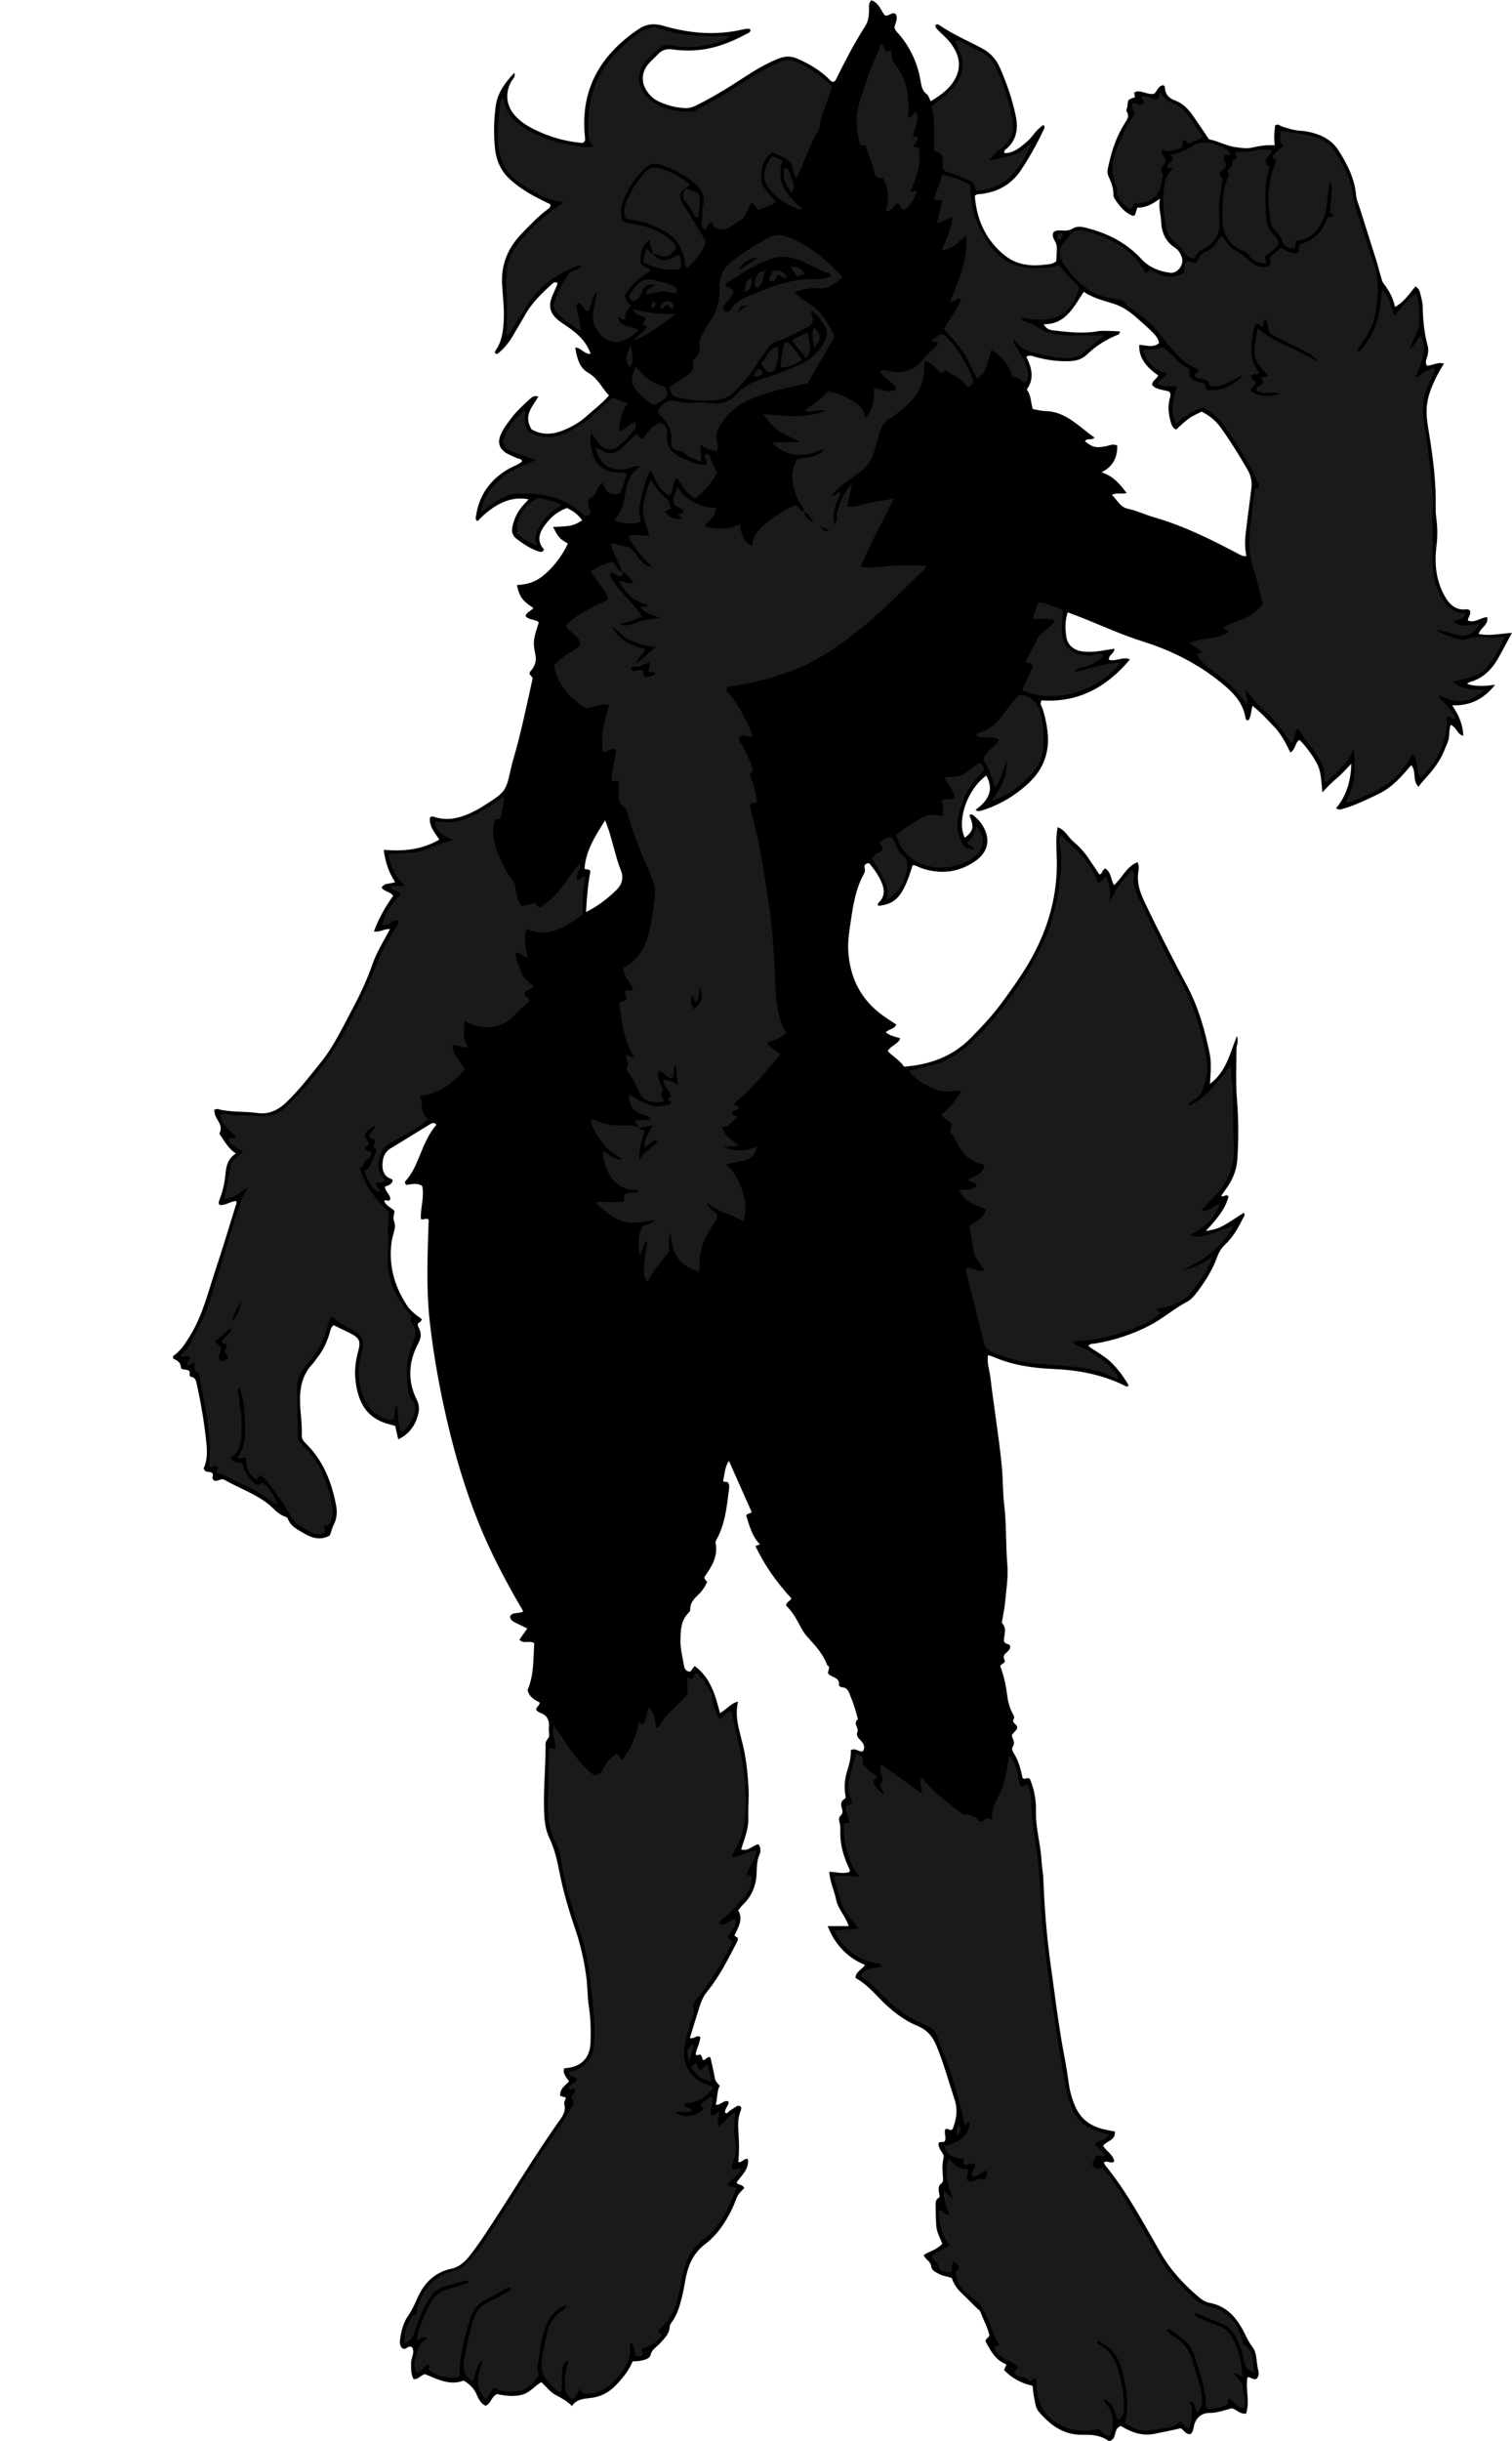 <?xml version="1.0" encoding="utf-8"?>
<!-- Generator: Adobe Illustrator 24.1.2, SVG Export Plug-In . SVG Version: 6.00 Build 0)  -->
<svg version="1.1" id="Layer_1" xmlns="http://www.w3.org/2000/svg" xmlns:xlink="http://www.w3.org/1999/xlink" x="0px" y="0px"
	 width="312.55" height="504.33" viewBox="0 0 312.55 504.33" style="enable-background:new 0 0 312.55 504.33;" xml:space="preserve">
<style type="text/css">
	.st0{fill:#1A1A1A;}
</style>
<g>
	<path d="M244.09,501.69c-1.86,0.45-3.66,0.79-5.44,1.16c-2.14,0.44-3.93-0.06-5.75-0.95c-0.42-0.21-0.83-0.46-1.19-0.67
		c-1.6,0.47-0.8,2.47-2.13,3.04c-0.14,0.01-0.34,0.09-0.44,0.03c-1.58-1.11-3.33-1.31-5.22-1.25c-3.93,0.12-6.81-1.94-9.21-4.8
		c-0.7-0.83-0.72-1.93-0.95-2.93c-0.18-0.76-0.21-1.56-0.31-2.39c-2.35-0.53-4.32-1.59-5.9-3.27c0.19-0.43,0.31-0.72,0.5-1.15
		c-2.34-0.87-3.32-2.95-4.32-4.73c0-0.78,0.68-0.67,0.78-1.3c-0.32-1.56-1.2-3.09-1.8-4.73c-0.15-0.41-0.5-0.6-0.79-0.87
		c-1.08-1.06-2.14-2.15-3.24-3.2c-0.88-0.84-1.54-1.82-1.94-3.04c-0.96-0.29-2-0.43-2.91-0.96c-0.63-0.36-1.27-0.66-1.36-1.52
		c-0.1-0.96-1.18-1.27-1.53-2.27c1.21-0.76,2.74-1.06,3.84-2.32c-0.42-1.15-1.14-2.33-1.24-3.67c-0.1-1.35-0.11-2.71-0.13-4.07
		c-0.01-0.63-0.08-1.29,0.58-1.71c0.46-0.29,0.16-0.7,0.11-1.07c-0.08-0.71-0.21-1.42,0.5-1.96c0.44-0.33,0.35-0.84,0.31-1.33
		c-0.11-1.28-0.19-2.56,0.12-3.82c0.11-0.43,0-0.76-0.24-1.12c-0.39-0.6-0.79-1.2-0.8-1.92c0.26-0.68,0.9-0.09,1.28-0.49
		c0.45-0.71-0.16-1.52,0.11-2.39c0.15-0.3,0.46-0.17,0.75-0.06c0.22,0.08,0.42,0.22,0.77-0.04c0.76-1.91,1.16-3.88,0.43-6.11
		c-1.22-3.71-2.25-7.49-3.74-11.11c-0.78-1.91-1.91-3.29-3.98-4.15c-3.03-1.26-5.61-3.37-7.89-5.75c-1.49-1.56-2.98-3.09-4.88-4.14
		c0.04-1.37,1.39-1.71,1.94-2.69c-3.7-1.56-6.17-4.19-7.69-8.02c1.55,0,2.87,0,4.35,0c-0.63-2.02-2.18-3.44-2.59-5.43
		c-0.39-1.9-1.31-3.68-1.43-5.8c1.52,0.06,2.85,0.49,4.16,0.06c0.21-0.43-0.07-0.75-0.23-1.11c-1.11-2.43-1.77-4.96-1.64-7.65
		c0.02-0.47-0.03-0.97-0.15-1.42c-0.15-0.57-0.25-1.1,0.25-1.54c0.42-0.38,0.39-0.83,0.25-1.31c-0.22-0.78-0.42-1.53,0.53-2.08
		c0.36-0.21,0.15-0.74,0.1-1.13c-0.21-1.61-0.04-3.17,0.45-4.71c0.46-1.43,0.8-2.88,0.73-4.24c1.11-0.55,1.7,0.54,2.53,0.22
		c0.53-0.95,0.07-1.67-0.59-2.32c-0.48-0.47-0.86-0.94-0.56-1.68c0.34-0.84-1.05-1.76,0.1-2.58c-0.23-0.84-0.44-1.69-0.71-2.52
		c-0.3-0.91-0.65-1.8-1-2.69c-0.27-0.68-0.57-1.33-1.46-1.4c-0.32-0.02-0.78-0.2-0.75-0.48c0.19-1.71-1.65-1.49-2.24-2.4
		c-0.16-0.59,0.65-1.27-0.22-1.73c-0.85-2.39-2.56-4.14-4.21-5.97c-0.68-0.76-1.15-1.73-1.64-2.64c-0.73-1.34-1.53-2.62-2.6-3.64
		c-0.06-0.86,0.9-0.91,1.06-1.54c-2.98-3.23-5.53-6.75-7.42-10.8c0.33-0.12,0.54-0.2,0.93-0.34c-1.67-1.71-2.19-3.92-2.84-5.94
		c0.27-0.61,0.86-0.29,1.13-0.74c-1.53-3.44-3.08-6.91-4.71-10.59c-0.89,1.4-0.86,2.8-1.18,4.07c0.05,0.12,0.08,0.25,0.12,0.26
		c0.23,0.03,0.47,0.03,0.74,0.04c0.56,0.51,0.38,1.21,0.31,1.79c-0.43,3.4-0.78,6.83-2.44,9.93c-0.15,0.27-0.35,0.61-0.3,0.88
		c0.55,2.79-0.8,4.93-2.3,7.01c-0.1,0.49,0.35,0.69,0.54,1.09c-0.39,0.84-0.88,1.66-1.55,2.34c-0.95,0.95-1.99,1.81-1.93,3.34
		c0.01,0.21-0.15,0.48-0.31,0.63c-1.62,1.53-1.65,3.56-1.71,5.55c-0.05,1.84,0.42,3.64,0.74,5.44c0.12,0.64,0.44,1.22,1.32,1.19
		c0.24-0.33,0.51-0.69,0.86-1.17c3.3,2.39,4.27,6,5.25,9.74c1.36-0.76,2.15-1.98,3.74-2.38c-0.75,3.14,0.27,5.91,0.95,8.76
		c0.72,3.02,1.06,6.12,1.21,9.24c0.1,2.07-0.11,4.12-0.05,6.18c0.06,2.2-0.8,4.2-1.48,6.36c1.46,0.5,2.35-0.84,3.58-1.06
		c0.49,0.66,0.51,1.51,0.26,2.04c-0.86,1.79-0.44,3.72-0.81,5.57c-0.39,1.9-1.18,3.43-2.53,4.75c-0.4,0.38-0.72,0.84-1.11,1.29
		c1.1,1.9,0.03,3.46-0.78,5.23c0.2,0.14,0.46,0.32,0.74,0.51c-0.05,0.26-0.04,0.51-0.15,0.71c-1.85,3.54-3.61,7.13-6.15,10.25
		c-0.67,0.82-1.15,1.73-1.48,2.72c-0.74,2.27-1.42,4.55-2.17,6.96c0.84,0.29,1.38-0.71,2.15-0.22c-0.03,1.24-0.77,2.34-0.95,3.58
		c0.29,0.5,0.73-0.07,0.89,0.06c0.59,0.31,0.34,0.82,0.63,1.1c0.55,0.09,0.74-0.58,1.35-0.6c0.08-0.01,0.18,0.09,0.23,0.28
		c0.3,1.4,0.65,2.79,0.9,4.2c0.11,0.62,0.54,0.94,0.97,1.46c-0.58,1.17-0.44,2.52-0.82,3.93c1.07,0.15,1.57-1.04,2.61-0.7
		c0.23,0.86-0.82,1.43-0.67,2.33c0.46,0.35,0.63-0.18,0.9-0.34c0.34-0.2,0.66-0.46,1-0.66c0.33-0.2,0.63-0.52,1.11-0.39
		c0.46,0.23,0.35,0.66,0.21,1.01c-0.64,1.54-0.56,3.15-0.45,4.74c0.13,1.92,0.16,3.82-0.05,5.85c0.81,0.16,1.17-0.83,1.98-0.63
		c0.33,2.08-1.24,3.29-2.31,4.82c0.27,0.7,1.26,0.29,1.56,1.22c-0.46,0.45-1.11,1.01-1.46,1.77c-0.36,0.8-0.63,1.64-1.01,2.43
		c-1.37,2.84-3.12,5.47-5.63,7.37c-2.66,2.02-3.63,4.76-4.14,7.81c-0.29,1.73-0.66,3.44-1.19,5.12c-0.32,1-0.72,1.94-1.29,2.82
		c-0.26,0.4-0.67,0.82-0.68,1.24c-0.04,1.54-1.08,2.41-1.96,3.44c-0.68,0.79-1.72,1.22-2.01,2.48c-0.18,0.77-1.34,1.03-2.22,1.19
		c-0.46,0.08-0.94,0.07-1.47,0.11c-0.84,1.98-2.14,3.57-3.61,5.06c-1.48,1.51-3.23,2.32-5.27,2.52c-1.36,0.14-2.7,0.24-3.67,1.63
		c-1.04-1.04-2.19-1.66-3.37-2.27c-1.09-0.57-1.9-1.67-2.96-2.66c-1.34,0.74-2.42,2.27-4.19,2.66c-1.75,0.38-3.48,0.13-4.96-0.19
		c-1.25,0.55-1.2,1.96-2.38,2.41c-0.87-0.41-1.39-1.24-1.74-2.1c-0.54-1.33-1.4-2.29-2.8-3.1c-2.82,1.12-5.42-0.3-7.99-1.33
		c-0.88,0.19-1.29,1.12-2.36,1.02c-0.55-1.02-0.49-2.19-0.5-3.36c-0.01-1.08,0.87-2.12,0.19-3.22c-0.74-0.49-1.14,0.52-1.86,0.31
		c-0.91-0.66-0.65-1.7-0.5-2.58c0.24-1.5,0.69-2.99,1.56-4.24c0.78-1.13,1.34-2.34,1.88-3.58c1.39-3.16,3.58-5.41,7.12-6.15
		c1.54-0.32,2.71-1.4,3.66-2.59c1.19-1.5,2.29-3.07,3.35-4.67c4.99-7.53,9.63-15.28,14.8-22.69c0.84-1.2,1.91-2.31,1.46-4.03
		c-0.1-0.39,0.22-0.9,0.35-1.36c-0.4-0.11-0.77-0.22-1.18-0.33c-0.16-1.49,0.99-2.11,1.81-3.01c-0.48-0.84-1.41-1.56-0.97-2.73
		c3.34-0.13,5.31-2.01,5.42-5.32c0.08-2.47,0.04-4.94-0.34-7.41c-0.32-2.12-0.27-4.29-0.57-6.43c-0.46-3.26-1.18-6.44-2.24-9.54
		c-1.34-3.93-2.52-7.92-3.31-11.99c-0.47-2.44-1.04-4.77-2.11-7.03c-0.75-1.58-0.95-3.36-1.02-5.13c-0.19-4.72,0.34-9.42,0.29-14.13
		c-0.01-0.76,0.63-1.05,0.72-1.62c0.09-0.54-0.1-1.12-0.04-1.67c0.18-1.54-0.28-2.66-1.85-3.18c-0.29-0.1-0.52-0.36-0.72-0.5
		c-0.17-0.74,0.71-0.91,0.67-1.63c-1.09-0.53-2.2-1.16-2.49-2.56c1.35-3.15,1.16-6.5,1.38-9.67c-1.07-0.68-2.15,0.29-3.06-0.73
		c0.49-0.71,1.01-1.46,1.61-2.31c-0.76-0.37-1.45-0.71-2.14-1.05c-0.64-0.32-1.32-0.6-1.43-1.43c0.58-1.07,1.79-0.43,2.75-1.06
		c-3.55-6.03-6.83-12.21-9.42-18.74c-2.63-6.62-4.65-13.42-6.27-20.35c-1.6-6.84-2.85-13.74-3.64-20.72
		c-0.79-7-0.44-14.01-0.23-21.06c-0.41-0.57-1.01,0.09-1.61-0.19c-0.13-2.24,0.76-4.5,0.28-6.82c-1.07-0.75-2.28-0.31-3.32-0.23
		c-0.51-0.58-0.09-0.85,0.14-1.12c1.31-1.56,2.05-3.42,2.8-5.27c0.86-2.15,1.8-4.26,3.3-6.04c-0.46-0.55-0.91-0.34-1.31-0.1
		c-2.73,1.66-5.44,3.36-8.17,5.01c-1.35,0.81-1.65,2.18-1.66,3.5c-0.01,1.18,0.44,2.39,1.85,2.79c0.11,0.03,0.18,0.22,0.28,0.34
		c-0.21,0.81-0.94,1.01-1.6,1.23c0,1.08,1.12,1.62,1.09,2.6c-0.26,0.73-0.88-0.09-1.25,0.4c0.36,1,1.43,1.34,2.1,2.01
		c0.06,0.74-0.41,1.32-0.08,2.12c0.55,1.38-0.29,2.78-0.48,4.16c-0.69,4.85,0.5,9.18,3.11,13.2c0.8,1.23,1.96,2.08,3.09,2.88
		c-0.04,0.57-0.48,0.69-0.79,0.92c-0.13,0.52,0.23,0.9,0.39,1.33c0.38,1.03,0.19,1.85-0.36,2.88c-1.97,3.73-2.18,7.66-0.29,11.49
		c0.51,1.04,0.59,1.96,0.35,2.96c-0.57,2.34-1.83,4.17-4.14,5.29c-0.23-1.01-0.43-1.85-0.64-2.78c-0.73-0.21-1.49-0.39-2.23-0.65
		c-4.13-1.45-5.51-4.84-5.97-8.75c-0.23-1.98-0.01-3.97,0.53-5.94c0.63-2.27,0.27-2.89-1.88-3.94c-1.06-0.52-2.13-1.03-3.2-1.54
		c-0.6,0.5-0.66,1.26-0.88,1.93c-0.59,1.85-1.43,3.55-2.67,5.06c-0.25,0.31-0.44,0.67-0.72,0.96c-2.08,2.15-2.68,4.74-2.65,7.68
		c0.03,2.4,0.46,4.77,0.37,7.16c-0.03,0.72,0.37,1.19,0.83,1.65c3.63,3.56,5.37,8.04,6.28,12.92c0.26,1.37,0.09,2.74-0.55,3.96
		c-0.37,0.71-0.48,1.49-0.77,2.14c-1.91,1.06-3.64,0.55-5.27-0.41c-1.29-0.76-2.73-1.39-3.36-2.93c-0.09-0.21-0.28-0.47-0.47-0.52
		c-1.56-0.42-2.47-1.73-3.65-2.66c-2.74-2.15-6.02-3.27-9.01-4.96c-0.86-0.48-1.52,0.51-2.16,0.11c-0.67-0.45-0.09-0.98-0.3-1.4
		c-0.39-0.63-1.27-0.1-1.68-0.72c-0.06-0.13-0.21-0.32-0.16-0.42c0.72-1.59,0.73-3.28,0.57-4.94c-0.41-4.13-1.09-8.22-1.98-12.27
		c-0.16-0.73-0.23-1.52-1.28-1.69c-0.4-0.06-0.13-0.72-0.26-1.14c-0.46-0.54-1.73-0.09-1.78-0.82c-0.08-1.19-0.94-1.41-1.64-1.83
		c0.03-0.24,0-0.46,0.08-0.52c1.58-1.05,2.5-2.6,3.48-4.18c2.59-4.22,3.71-8.99,5.24-13.59c1.47-4.39,2.79-8.82,4.17-13.24
		c0.09-0.29,0.35-0.55,0.05-0.98c-1.11,0.06-2.09,0.92-3.34,0.83c-0.42-0.38-0.16-0.8,0.01-1.26c0.58-1.58,0.98-3.2,1.14-4.88
		c0.16-1.69,0.37-3.35,2.18-4.5c-1.47-0.96-2.14-2.23-2.95-3.4c-0.18-0.26-0.52-0.65-0.44-0.8c0.89-1.68-0.74-2.72-0.98-4.1
		c-0.04-0.23-0.07-0.46-0.11-0.73c0.25-0.07,0.5-0.22,0.7-0.17c2.72,0.75,5.55,0.43,8.31,0.84c2.25,0.33,4.23-0.62,5.86-2.18
		c2.66-2.55,4.9-5.46,7.2-8.33c2.73-3.4,4.54-7.33,6.57-11.13c1.58-2.96,3-6,4.1-9.18c0.87-2.5,2.3-4.72,3.59-7.18
		c-1.17-0.14-2.05,0.71-3.32,0.47c1.02-2.72,2.35-5.09,3.99-7.35c-0.61-0.9-1.8-0.83-2.39-1.67c0.56-1.12,1.8-0.7,2.78-1.18
		c-1.34-2.04-2.04-4.19-2.35-6.66c4.04,0.36,7.84,0,11.5-2.1c-0.94-1.47-2.2-2.8-1.93-4.63c0.29-0.09,0.46-0.21,0.58-0.17
		c3.22,1.19,6.12,0.2,8.95-1.27c0.71-0.37,1.38-0.8,2.06-1.23c4-2.57,4.14-2.78,5.15-7.47c0.1-0.47,0.22-0.93,0.35-1.39
		c1.68-5.66,2.86-11.44,4.14-17.21c-0.22-0.28-0.46-0.59-0.68-0.88c0.05-0.18,0.05-0.36,0.14-0.46c1-1.04,1.39-2.16,1.07-3.68
		c-0.54-2.54-0.38-2.97,0.73-6.51c-0.76-0.73-2.05-0.37-2.73-1.3c0.19-0.83,1.04-0.94,1.7-1.73c-0.11,0.14-0.16,0.03-0.33-0.09
		c-2.08-1.39-2.65-2.2-3.17-4.59c1.96-0.05,3.74-0.59,5.3-1.82c2.06-1.63,4.02-4.1,5.24-6.74c-1.72-1-1.9-1.19-3.07-3.43
		c1.07-0.06,2.06-0.08,3.05-0.19c1.04-0.12,2-0.52,2.96-1.19c-0.79-1.18-1.86-1.93-3.12-2.54c-1.72,0.61-3.1,1.66-4.21,3.07
		c-1.38,1.74-2.3,3.55-0.53,5.53c-0.38,0.68-0.88,0.46-1.3,0.32c-1.6-0.56-3-1.49-4.34-2.51c-0.9-0.68-1.17-1.52-0.87-2.73
		c0.4-1.6,1.05-3,2.15-4.21c0.36-0.4,0.72-0.79,1.15-1.26c-3.48-0.73-7.05,0.83-10.53,4.49c-0.6-0.28-0.36-0.83-0.3-1.23
		c0.69-4.31,3.04-7.47,6.81-9.61c0.89-0.5,1.9-0.8,2.67-1.48c-0.16-0.7-0.77-0.51-1.14-0.71c-0.7-0.37-1.48-0.61-2.15-1.04
		c-1.43-0.92-1.79-2.16-1.14-3.72c0.53-1.27,1.37-2.34,2.18-3.43c1.06-1.42,2.36-2.61,3.65-3.8c0.48-0.44,1.02-1.06,1.99-0.69
		c-1.23,2.05-3.17,3.88-1.43,6.75c1.89,1.14,4.13,1.18,6.4,0.27c1.71-0.68,3.35-1.55,4.73-2.78c1.6-1.43,3.34-2.71,4.88-4.47
		c-1.46-1.57-2.29-3.56-4.28-4.69c-1.62-0.93-2.27-2.54-2.7-5.22c1.24,0,1.91,1.45,3.19,1.29c-1.03-2.95-3.31-4.67-5.68-6.2
		c-3.43-2.22-3.02-4.17-1.84-6.68c0.24-0.5,0.45-1.02,0.66-1.53c0.02-0.05-0.04-0.14-0.07-0.24c-0.52-0.33-0.89,0.08-1.19,0.36
		c-2.07,1.88-4.07,3.83-5.46,6.32c-0.78,1.4-1.62,2.75-2.42,4.14c-0.76,1.33-1.7,2.51-2.86,3.52c-0.22,0.19-0.44,0.47-0.78,0.26
		c-0.28-0.23-0.11-0.47,0.01-0.65c1.32-1.93,1.58-4.11,1.68-6.38c0.12-2.57-0.27-5.1-0.36-7.65c-0.14-4.02,1.36-7.32,4.09-10.13
		c1.67-1.72,3.31-3.48,5.24-4.92c0.31-0.23,0.69-0.42,0.69-1.08c-0.82-0.41-1.74-0.85-2.63-1.32c-2.07-1.06-4.02-2.28-5.75-3.86
		c-1.88-1.71-2.84-3.9-3.09-6.32c-0.31-2.94-0.25-5.92,0.14-8.85c0.37-2.73,1.94-4.82,3.85-6.85c0.33,0.9-0.35,1.28-0.63,1.79
		c-1.37,2.49-1.04,5.17,0.94,7.24c1.06,1.12,2.33,1.94,3.7,2.62c3.25,1.62,6.67,2.59,10.13,2.85c0.61-0.36,0.5-0.79,0.46-1.17
		c-1.04-9.77,3.12-16.97,11.02-22.31c1.59-1.08,3.19-1.3,5.19-0.72c5.41,1.58,10.96,2.06,16.54,0.72c0.31-0.07,0.63-0.1,0.95-0.12
		c0.15-0.01,0.3,0.05,0.46,0.08c0.21,0.66-0.38,0.79-0.74,0.98c-3.25,1.76-6.62,3.08-10.38,3.38c-1.69,0.13-3.32,0.08-4.96-0.17
		c-1.21-0.18-2.2,0.14-3.03,1.04c-0.6,0.64-1.28,1.22-1.86,1.88c-1.58,1.8-1.64,3.99-0.23,5.93c0.58,0.79,1.29,1.43,2.17,1.85
		c1.74,0.84,3.58,1.33,5.52,1.43c0.92,0.05,1.72-0.23,2.52-0.63c3.35-1.7,6.56-3.64,9.7-5.71c2.27-1.49,4.59-2.88,7.13-3.89
		c1.36-0.54,2.61-0.57,3.93,0.02c2.28,1.01,4.42,2.23,6.25,3.95c0.34,0.32,0.61,0.74,1.1,0.86c0.47-0.1,0.59-0.5,0.77-0.85
		c1.81-3.65,3.68-7.27,5.89-10.7c0.64-0.99,0.75-2.08,0.78-3.21c0.02-0.69-0.19-1.44,0.47-2.12c1.54,0.51,1.95,2,2.75,3.09
		c0.83,0.38,1.43-0.81,2.3-0.24c0.56,0.98-0.14,1.94-0.27,2.74c0.19,0.78,0.68,1.1,1.03,1.53c2.32,2.76,3.75,5.91,4.36,9.45
		c0.18,1.06,0.32,2.13,1.33,2.86c0.34,0.25,0.46,0.82,0.78,1.44c2.2-1.32,4.2-2.77,5.26-5.08c1.19-2.59,0.39-5.01-1.3-7.13
		c-0.69-0.87-1.57-1.59-2.35-2.39c-0.32-0.32-0.66-0.64-0.66-1.1c0.29-0.24,0.54-0.25,0.74-0.11c2.76,1.94,5.87,3.25,8.83,4.82
		c1.81,0.96,3.03,2.29,3.82,4.12c1.39,3.23,2.57,6.54,3.26,10c0.54,2.7,0.09,5.07-2.17,6.88c-0.18,0.15-0.31,0.34-0.15,0.71
		c1.21,0.01,2.25-0.51,3.2-1.23c0.96-0.72,1.89-1.48,2.62-2.45c0.63-0.83,1.34-1.58,2.21-2.16c0.47,0.54,0.05,0.95-0.13,1.34
		c-1.29,2.75-2.79,5.38-4.47,7.93c-2,3.04-4.8,4.57-8.31,5.01c-0.39,0.05-0.81-0.07-1.28,0.37c0.37,4.99,2.34,9.34,6.39,12.47
		c2.27,1.76,5.14,2.14,8,1.77c0.75-0.1,1.61-0.06,2.43-0.69c0.04-0.99,0.2-2.1,0.1-3.18c-0.09-0.97-1.16-1.75-0.68-2.84
		c0.61-0.52,1.27-0.37,1.89-0.35c0.73,0.02,1.41,0.01,2.07-0.4c0.79-0.49,1.63-0.45,2.54-0.23c4.53,1.09,8.53,3.06,11.73,6.55
		c1.56,1.7,3.66,2.51,5.91,2.8c1.56,0.2,2.97-1.73,2.38-3.25c-0.27-0.72-0.61-1.42-1.36-1.9c-1.99-1.26-2.81-3.22-2.89-5.49
		c-0.05-1.44-0.6-2.8-0.25-4.66c-1.63,1.19-3.01,1.87-4.67,1.85c-0.19,0.57-0.35,1.09-0.5,1.57c-0.22,0.04-0.4,0.14-0.51,0.09
		c-1.55-0.63-2.56-1.86-3.47-3.19c-0.22-0.32-0.48-0.73-0.47-1.09c0.04-1.41-0.43-2.63-1.02-3.87c-0.39-0.82-0.09-1.75,0.1-2.59
		c0.66-2.98,1.66-5.84,3.31-8.43c0.47-0.73,1-1.41,0.35-2.36c-0.16-0.23,0.14-0.75,0.17-1.14c0.09-1.33,0.08-1.33,1.54-1.79
		c-0.04-0.31-0.09-0.62-0.14-0.98c0.24-0.09,0.44-0.24,0.64-0.25c1.13-0.05,2.14,0.66,3.36,0.54c0.78-0.42,0.87-1.7,1.98-1.81
		c0.12,0.09,0.34,0.18,0.34,0.27c0.02,1.46,0.72,2.38,2.09,2.87c1.65,0.59,2.8,1.81,3.77,3.21c1.09,1.57,2.15,3.17,3.27,4.83
		c1.9,0.33,3.61,1.39,5.63,1.64c1.11,0.14,2.14,0.32,3.26,0.07c1.47-0.33,2.97-0.59,4.72-0.49c-0.24-1.48-0.06-2.82,0.06-4.09
		c0.64-0.41,1,0.08,1.41,0.21c1.29,0.43,2.57,0.83,3.95,0.9c0.95,0.05,1.9,0.25,2.81,0.53c2.03,0.61,3.73,1.64,4.94,3.53
		c1.84,2.86,3.32,5.79,3.63,9.25c0.08,0.93,0.5,1.84,0.79,2.75c1.18,3.73,2.37,7.46,3.54,11.19c0.26,0.84,0.43,1.7,0.71,2.53
		c0.2,0.59,0.24,1.23,0.66,1.78c1.06,1.39,1.95,2.9,2.34,4.83c1.95-1.05,2.97-2.78,4.24-4.22c0.92,0.48,0.94,1.35,1.14,2.08
		c0.19,0.69,0.33,1.41,0.35,2.12c0.06,2.72,0.31,5.4,1.03,8.04c0.2,0.74,0.12,1.58-0.13,2.37c-0.16,0.51-0.42,1.05-0.05,1.73
		c1.12,0.06,2.19-0.84,3.55-0.4c-0.92,1.4-1.68,2.86-2.33,4.37c-0.77,1.78-1.28,3.63-1.27,5.55c0,1.5,0.28,3.01,0.52,4.51
		c0.83,5.12,1.49,10.26,1.36,15.47c-0.02,0.88,0.1,1.74,0.2,2.61c0.2,1.74,0.18,3.5-0.04,5.25c-0.45,3.56-0.09,7.01,1.68,10.21
		c0.99,1.78,2.31,3.08,4.58,2.78c0.14-0.02,0.3,0.05,0.45,0.1c0.07,0.02,0.13,0.09,0.19,0.14c0.34,0.75-0.34,1.32-0.42,2.08
		c1.49,0.59,2.6-0.62,4-0.7c0.37,1.57-1.35,2.15-1.76,3.46c2.33,0.51,4.5-0.08,6.88-0.2c-0.99,1.84-1.87,3.54-2.81,5.19
		c-1.34,2.37-3.16,4.21-5.88,4.96c-0.2,0.06-0.37,0.24-0.59,0.39c1.5,0.49,3.24,0.55,5.82,0.17c-2.33,2.9-5.07,4.4-8.89,4.24
		c1.31,1.96,2.22,3.87,2.3,6.3c-1.36-0.3-1.36-1.87-2.63-2.23c-0.4,1.17-0.11,2.48-0.61,3.61c-0.48,1.1-0.87,2.24-1.46,3.28
		c-0.63,1.1-1.39,2.15-2.21,3.12c-0.76,0.89-1.62,1.7-2.34,2.77c-1.34-1.31-0.36-3.14-1.51-4.48c-1.99,2.34-3.95,4.62-6.75,5.95
		c-2.45,1.17-4.88,2.38-7.51,3.12c-0.38,0.11-0.78,0.18-1.28-0.16c2.11-2.53,3.04-5.49,3.16-9.2c-1.17,1.19-2.02,2.18-3.01,3
		c-0.97,0.8-1.86,1.69-2.98,2.92c-0.25-2.29-0.2-4.28-1.16-6.03c-0.97-1.76-2.14-3.37-3.57-4.82c-0.96,0.58-0.75,1.94-1.89,2.62
		c-0.9-1.89-1.86-3.77-3.31-5.29c-1.41-1.48-2.79-3.02-4.51-4.36c-0.34,1.11-0.24,2.2-0.86,3c-0.4,0-0.54-0.23-0.57-0.45
		c-0.44-2.77-2.07-4.79-4.12-6.55c-5.04-4.34-10.81-7.32-17.13-9.3c-3.96-1.25-7.76-2.94-11.6-4.51c-1.24-0.51-2.5-0.97-3.91-1.51
		c-0.62,1.8-0.54,3.48-0.29,5.1c0.27,1.74,1.64,2.83,3.56,3.01c1.52,0.15,3.03-0.02,4.53-0.3c0.6-0.11,1.21-0.19,1.84-0.29
		c0,1.03-1.2,1.21-1.16,2.26c1.42,0.5,2.86-0.74,4.37-0.05c-4.79,5.74-10.7,8.98-18.24,8.46c-0.5,0.74,0.02,1.18,0.17,1.67
		c0.56,1.76,0.94,3.54,1.09,5.38c0.32,3.94-1.06,7.3-3.85,9.94c-2.74,2.59-5.97,4.54-9.61,5.71c-0.3,0.1-0.61,0.17-0.93,0.2
		c-0.12,0.01-0.26-0.12-0.56-0.27c2.51-1.82,3.96-3.98,2.24-7.09c-3.97,2.88-6.18,9.33-4.44,12.85c1.8-1.42,1.97-2.24,0.93-4.67
		c0.55-0.4,0.9,0.08,1.21,0.35c0.48,0.41,0.93,0.89,1.29,1.41c2.04,2.98,1.55,5.88-1.46,7.86c-3.33,2.2-6.95,2.65-10.76,1.38
		c-0.38-0.13-0.75-0.29-1.11-0.45c-0.29-0.13-0.58-0.27-0.91-0.16c-1.86,6.18-3.42,8.03-7.06,8.33c-0.19-0.22-0.15-0.47,0.02-0.62
		c1.52-1.4,1.23-3,0.47-4.6c-0.61-1.3-1.45-2.47-2.4-3.59c-0.68,0.04-1.1,0.32-0.92,1.04c0.1,0.42,0.08,0.76-0.13,1.13
		c-1.76,3.13-2.27,6.61-2.78,10.08c-0.28,1.89-0.59,3.78-0.49,5.71c0.29,5.68,2.59,10.28,7.28,13.61c0.84,0.6,1.72,1.15,2.65,1.77
		c-0.37,0.99-1.5,0.87-2.16,1.62c0.85,0.73,1.94,0.87,2.98,1.24c-0.43,1.24-1.92,1.41-2.58,2.65c1.05,1.09,2.48,1.86,3.38,3.2
		c5.32-0.42,10-2.08,13.78-5.93c2.24-2.28,4.44-4.6,6.34-7.18c2.8-3.8,5.53-7.64,7.56-11.92c2.75-5.8,4.11-11.88,3.87-18.32
		c-0.07-1.98-0.22-3.98,0.19-6.12c1.56,0.51,2.1,1.98,3.15,2.87c1.16,0.97,2.22,2.08,3.09,3.34c0.81,1.18,1.6,2.37,2.41,3.57
		c0.6-0.18,0.53-0.94,1.16-1.27c1.27,0.72,1.14,2.26,1.84,3.45c1.71-1.49,2.58-3.87,4.87-4.75c0.33,0.73,0.26,1.37,0.16,1.99
		c-0.33,2.15,0.27,4.06,1.18,6c2.83,6,5.88,11.88,8.98,17.74c2.29,4.34,3.61,9.04,4.59,13.82c0.4,1.95,0.2,3.95,0.05,6.27
		c3.44-2.58,4.13-6.36,5.58-9.9c0.41,1.11-0.1,1.93-0.1,2.77c-0.01,3.51-0.16,7.02,0.12,10.54c0.32,4.06,0.34,8.14,0.06,12.21
		c-0.15,2.26-1.02,4.34-2.4,6.17c-0.32,0.43-0.62,0.88-0.93,1.32c0.57,0.45,0.91-0.53,1.52,0.15c-0.68,2.72-2.64,4.87-4.69,7.13
		c2.85-0.51,2.85-0.51,7.81-3.76c0.46,0.52-0.04,0.91-0.22,1.28c-0.95,1.94-2.04,3.81-3.64,5.31c-0.78,0.73-1.28,1.6-1.64,2.6
		c-0.9,2.5-2.3,4.74-3.87,6.87c-0.67,0.9-1.39,1.84-2.37,2.35c-2.69,1.4-4.97,3.46-7.66,4.85c-3.57,1.85-7.34,3.1-11.32,3.75
		c-0.43,0.07-0.94-0.06-1.39,0.5c1.57,1.19,3.37,2.05,4.78,3.45c1.43,1.42,2.59,3,3.55,4.69c-0.24,0.37-0.46,0.24-0.66,0.14
		c-4.73-2.39-9.8-3.31-15.03-3.53c-4.25-0.18-8.41-0.8-12.35-2.53c-0.29-0.13-0.6-0.19-1.01-0.32c-0.3,1.61,0.3,3.05,0.47,4.51
		c0.72,6.17,1.77,12.3,2.37,18.49c0.26,2.63,0.18,5.28,0.49,7.87c0.5,4.13,0.3,8.28,0.65,12.42c0.22,2.59-0.24,5.24-0.47,7.86
		c-0.1,1.19-0.37,2.36-0.56,3.54c-0.04,0.23-0.17,0.57-0.06,0.68c1.16,1.19,0.27,2.59,0.41,3.78c0.24,0.69,1.17,0.33,1.28,1.07
		c0.02,0.51-0.35,0.84-0.7,1.16c-0.5,0.44-0.89,0.79-0.48,1.59c0.33,0.65-0.67,0.75-0.89,1.25c0.66,1.82,1.14,3.66,1.37,5.58
		c0.18,1.5,0.48,2.99,1.25,4.34c0.15,0.26,0.35,0.71,0.24,0.88c-0.64,0.96,0.57,1.18,0.67,1.85c-0.04,0.71-0.8,0.94-1.14,1.72
		c0.08,0.62,0.83,1.38,0.22,2.27c-0.29,0.43-0.11,0.91,0.17,1.34c1.01,1.57,1.46,3.35,1.83,5.12c0.44,0.56,0.9-0.21,1.51,0.21
		c0.89,2.04,1.33,4.42,1.27,6.77c-0.09,3.48,0.99,6.78,1.15,10.2c0.06,1.19,0.32,2.37,0.37,3.56c0.23,5.9,0.66,11.78,1.48,17.62
		c0.93,6.63,1.71,13.28,2.99,19.86c0.32,1.64,0.55,3.3,0.79,4.96c0.24,1.66,0.68,3.23,1.37,4.79c1.14,2.57,3.11,3.97,5.73,4.62
		c0.76,0.19,1.54,0.32,2.41,0.5c0.23,1.86-1.72,1.9-2.41,2.95c0.7,1.16,2.09,1.81,2.3,3.22c-0.73,0.62-1.47-0.34-2.15,0.23
		c0.1,0.2,0.17,0.41,0.3,0.58c4.58,5.6,7.91,11.99,11.51,18.2c2.08,3.59,4.84,6.53,7.98,9.16c0.62,0.52,1.34,0.92,2.12,1.07
		c3.7,0.7,5.69,3.27,7.24,6.39c0.46,0.92,0.88,1.82,1.54,2.67c1.06,1.36,0.78,3.21,1.22,4.81c0.16,0.59,0.17,1.28-0.3,1.75
		c-0.73,0.46-1.2-0.42-1.92-0.24c-0.45,2.46,0.55,5.03-0.29,7.48c-1.28,0.17-1.97-0.86-2.95-1.1c-1.54,0.4-3.02,0.98-4.66,0.97
		c-1.54-0.01-2.69,0.96-3.1,2.44c-0.19,0.69-0.17,1.44-0.8,1.95c-0.42,0.03-0.77-0.15-1.08-0.41
		C244.69,502.19,244.39,501.94,244.09,501.69z M257.66,114.89c-0.33-1.54-0.35-2.97-0.19-4.38c0.34-3.16,0.81-6.32,1.2-9.48
		c0.17-1.37-0.03-2.66-0.75-3.92c-1.76-3.04-3.6-6.03-5.67-8.88c-1.01-1.39-2.3-2.39-3.85-3.19c-0.88,0.46-1.79,0.81-2.56,1.37
		c-0.97,0.69-1.82,1.55-2.72,2.34c-0.58-0.22-0.84-0.71-1.02-1.25c-0.51-1.62-0.74-3.26-0.35-4.95c0.12-0.53,0.41-1.06-0.07-1.64
		c-1.16-0.42-2.63-0.32-3.51-1.36c-0.03-1.05,1.07-1.23,1.22-2.01c-2.69-1.82-4.02-3.89-3.89-6.28c1.34,0.01,2.83,0.71,4.08-0.37
		c-0.1-0.91-0.71-1.59-1.31-2.2c-1.17-1.19-2.45-2.28-3.71-3.38c-1.28-1.11-2.72-2.02-4.32-2.54c-2.11-0.69-4.29-1.16-6.21-2.48
		c-2.12,3.15-3.7,6.73-8.27,6.7c0.47,0.96,1.26,1.2,2.03,1.29c3.01,0.32,6.02,0.72,9.05,0.17c0.78-0.14,1.59-0.09,2.39-0.08
		c0.75,0.01,1.5,0.07,2.31,0.11c-0.15,0.35-0.18,0.57-0.28,0.61c-2.49,0.96-4.7,2.36-6.63,4.21c-1.05,1-2.31,1.29-3.73,1.33
		c-2.34,0.06-4.61-0.26-6.86-0.88c-0.56-0.15-1.16-0.5-1.88-0.05c1.08,2.24,1.75,4.51,0.08,6.77c0.95,1.26,0.83,2.77,1.26,4.05
		c0.91,0.15,1.69,0.39,2.47,0.4c4.41,0.05,7.04,3.27,10.3,5.5c-0.65,0.63-1.54,0.02-2,0.74c1.57,1.28,2.31,1.45,4.4,1.02
		c0.75-0.16,1.48-0.57,2.29-0.1c-0.01,2.33-0.72,4.22-3.26,5.5c2.53,0.82,3.82,2.49,5.2,4.3c-1.08,0.27-2.05-0.17-3.07,0.37
		c1.11,1.05,1.73,2.5,3.23,2.84c1.96,0.43,3.77,1.3,5.69,1.85c6.17,1.79,11.88,4.66,17.53,7.65
		C256.64,114.76,256.97,114.98,257.66,114.89z M121.14,188.44c2.6-1.3,4.5-2.84,6.27-4.55c1.16-1.12,1.58-2.48,0.91-4.13
		c-0.57-1.39-0.95-2.86-1.36-4.32c-0.54-1.9-0.99-3.83-1.87-5.94c-2.06,3.24-4.01,6.25-4.26,10.01c0.37,0.21,0.84-0.07,1.22,0.48
		C121.55,182.59,121.3,185.33,121.14,188.44z"/>
	<path class="st0" d="M128.69,118.21c-0.72-1.58-1.44-3.17-2.15-4.75c-0.16-0.36-0.33-0.73-0.09-1.24c1.08,0.27,2.2,0.55,3.31,0.81
		c0.59,0.14,0.96,0.54,1.3,0.99c0.43,0.57,0.86,1.15,1.31,1.7c0.54,0.66,1.18,1.19,2.57,1.57c-2.19-2.12-3.76-4.06-5.1-6.41
		c1.43-0.8,2.83-0.04,4.39-0.23c-0.46-1.89-1.44-3.67-1.29-5.66c0.16-2,0.79-3.86,1.57-5.93c1.04,1.54,1.85,3,3.24,3.93
		c0.77,0.52,0.48,1.44,1.08,2.04c-0.52,0.21-0.88,0.36-1.38,0.56c0.81,1.32,1.91,1.79,3.36,1.56c0.14-0.64-0.57-0.4-0.66-0.78
		c0.3-0.33,0.97-0.09,1.17-0.73c-0.37-0.83-1.49-0.72-2.02-1.52c-0.35-1.16,0.22-2.2,0.76-3.51c1.9,2.98,4.65,4.18,7.91,4.32
		c0.13,1.77-1.44,2.46-2.26,3.84c2.55,0.69,4.9,0.66,7.3-0.48c0.08,1.96,0.64,3.55,2.42,4.55c0.28-3.02,2.57-4.45,4.59-6
		c1.32-1.01,2.87-1.7,4.25-2.49c0.99,0.06,0.97,1.35,1.91,1.35c0.21,1.27,1.12,1.85,2.19,2.25c-0.84-0.64-1.03-1.95-2.24-2.21
		c0.14-0.64-0.33-1.04-0.62-1.5c-0.78-1.23-1.22-2.6-1.54-4c-0.43-1.86-0.22-3.64,0.79-5.32c1.4-0.34,2.89-0.31,4.18-0.99
		c0.46-0.24,1.06-0.32,1.4-1.17c-3.9,1.72-7.52,1.94-10.81-1.36c1.01,0,1.9,0.01,2.78,0c0.93-0.01,1.85-0.03,3.2-0.05
		c-5.48-2.64-5.48-2.64-7.74-5.83c4.31,0.38,8.5,1.1,12.82-0.64c-1.56-0.44-2.82,0.59-4.27-0.09c1.77-1.23,3.52-2.32,4.82-4.01
		c1.83,0.47,3.52,1.1,5.11,2.06c1.33,0.8,2.49,1.66,2.56,3.55c1.9-1.83,1.86-4.01,1.84-6.22c1.58,0.19,2.99,1.2,4.59,0.24
		c-0.59-1.65-2.5-2.16-3.22-3.64c0.61-0.48,1.16-0.24,1.67-0.12c2.94,0.68,5.39-0.1,7.19-2.54c0.87-1.17,2.25-1.81,3-3.09
		c-0.12-0.74-0.97-0.14-1.27-0.64c0.53-0.66,1.32-0.9,1.98-1.37c0.22,0.09,0.49,0.12,0.64,0.26c2.67,2.51,4.48,5.59,5.81,8.97
		c0.32,0.82-0.02,1.38-0.97,1.76c-1.12-1.52-2.78-2.45-4.44-3.37c-0.51-0.28-0.68,0.16-0.91,0.56c-1.13-0.82-1.91-2.11-3.38-2.58
		c-0.45,0.59-0.27,1.24-0.3,1.83c-0.15,3.14-1.49,5.67-3.94,7.61c-1.06,0.84-2.08,1.77-3.24,2.46c-1.38,0.82-1.87,2.07-2.24,3.48
		c-1.57,5.98-1.57,5.99-6.65,9.57c-1.11,0.78-2.12,1.62-2.99,2.8c0.82,0.17,0.99-0.86,1.81-0.61c-0.86,2.04-1.89,4.06-1.27,6.48
		c0.76-0.64,0.3-1.45,0.48-2.11c0.21-0.77,0.4-1.55,0.68-2.29c0.26-0.67,0.59-1.32,0.96-1.93c0.4-0.65,0.72-1.37,1.51-1.91
		c-0.35,1.58-0.67,3.04-1.03,4.64c1.8,0.32,3.23-0.57,4.75-0.78c1.56-0.21,3.11-0.54,4.91-0.86c-2.33,4.76-4.84,9.18-6.82,14.1
		c2.44,0.4,4.59-0.11,6.76-0.21c2.2-0.1,4.41-0.02,6.73-0.02c-0.17,0.78-0.73,1.14-1.16,1.56c-3.28,3.15-6.49,6.4-9.92,9.39
		c-3.49,3.04-7.15,5.87-11.19,8.19c-4.57,2.62-9.5,4.12-14.59,5.2c-1.4,0.3-2.82,0.51-4.25,0.76c-0.39,0.76,0.27,1.17,0.62,1.62
		c1.24,1.58,2.22,3.32,3.17,5.08c0.57,1.04,0.95,2.19,1.41,3.28c-0.88,0.76-1.92-0.63-2.75,0.37c-0.24,0.76,0.39,1.3,0.73,1.88
		c0.69,1.18,1.24,2.41,1.72,3.68c0.25,0.65,0.68,1.21-0.07,1.9c-0.33,0.3,0.02,0.89,0.2,1.34c0.59,1.48,0.89,3.04,1.09,4.51
		c-0.34,0.57-0.81,0.1-1.12,0.34c-0.32,0.32-0.31,0.73-0.2,1.11c1.07,3.93,1.89,7.92,2.57,11.92c0.72,4.24,1.4,8.49,1.83,12.77
		c0.43,4.29,0.58,8.58,0.79,12.88c0.15,3.05,0.59,6.04,2.16,8.81c-1.08,1.05-2.48,1.41-3.86,1.97c0.46,1.31,1.89,1.44,2.7,2.45
		c-3.08,3.48-5.92,7.2-9.52,10.07c0.11,0.7,0.7,0.5,0.95,0.85c-0.24,0.63-1.08,0.5-1.42,1.02c-0.07,0.7,0.58,0.62,1.2,0.88
		c-1.21,0.78-1.57,2.29-3.27,2.13c0.57,1.98,2.1,2.78,3.44,3.79c-1.01,0.5-2.01,0-3.04,0.38c2.36,1.05,4.57,0.86,6.78-0.13
		c-0.3,1.6-0.85,2.35-2.33,2.79c-1.28,0.38-2.61,0.57-4.15,0.9c2.39,1.92,3.28,4.42,3.9,7.04c0.37,1.57,0.28,3.17-0.27,4.78
		c-2.29-1.56-5.14-1.87-7.45-3.91c0.34,1.46,1.59,1.66,2.12,2.53c0.03,0.96-0.6,1.66-1.07,2.35c-1.76,2.59-2.75,5.39-2.58,8.55
		c0.01,0.23-0.09,0.46-0.16,0.81c-3.97-1.06-5.64-3.82-5.85-8.09c-0.51,1.54-0.32,2.65-0.26,3.89c-1.54,2-3.32,3.95-4.47,6.38
		c-1.06-1.43-1.06-2.2-0.03-8.57c-0.54,0.35-0.73,0.82-0.89,1.31c-0.15,0.45-0.34,0.88-0.67,1.73c-0.44-2.32-0.46-4.18,0.48-5.9
		c0.77-0.59,1.84-0.34,2.49-1.33c-2.7,0.31-5.28,1.12-7.81-0.31c-1.53-0.87-2.92-1.85-4.37-3.4c2.17-0.26,4.05,0.2,5.87-0.17
		c-0.01-1.57,0.05-1.65,1.36-1.79c0.32-0.03,0.64,0,0.96-0.04c0.23-0.03,0.46-0.12,0.71-0.18c-0.22-0.62-0.74-0.41-1.11-0.41
		c-1.73-0.03-3.05-0.81-4.15-2.08c-1.24-1.43-2.07-3.72-2.14-6.01c1.15,0.59,2.05,1.56,3.31,1.87c0.14,0.03,0.3-0.04,0.73-0.1
		c-1.62-1.07-3.14-1.96-4.18-3.43c-1.01-1.44-1.93-2.91-2.4-4.6c0.56-0.51,0.93,0.02,1.32,0.16c1.66,0.64,3.37,0.97,5.15,0.89
		c1.2-0.05,2.39-0.01,3.53,0.43c0.19,0.55,0.94,0.17,1.18,0.77c-0.52,1.72-1.15,3.48-1.06,5.79c1.04-1.3,2.06-2.05,3.01-2.88
		c0.3-0.26,0.87-0.54,0.49-1.11c-1.01,0.16-1.43,1.22-2.42,1.49c-0.14-1.7,0.91-2.95,1.75-4.46c-1.16,0.17-2.08,0.31-3,0.45
		c0.13-0.63-0.83-0.75-0.66-1.52c1.01-0.05,2.03-0.09,3.12-0.14c-0.21-0.77-0.88-0.87-1.42-1.01c-2.19-0.58-3.11-2.01-3.02-4.2
		c4.79,2.86,5.86,2.73,8.6,1.99c0.29-0.63-0.44-0.74-0.59-1.15c0.23-0.16,0.47-0.33,0.7-0.48c-0.45-1.18-1.53-2.03-1.67-3.42
		c1.19,0,2.1,0.39,3.04,1.16c-0.14-1.42-0.27-2.7-0.41-4.1c-0.81,0.82-0.05,1.87-0.73,2.57c-1.2,0.15-1.65-1.13-2.68-1.48
		c-0.48,0.76-0.12,1.47,0.07,2.19c0.23,0.85,1.14,1.58,0.33,2.64c-0.16,0.21,0.36,0.94,0.57,1.44c-0.76,0.38-1.48,0.25-2.17,0.19
		c-1.28-0.1-2.26-0.7-2.86-1.87c-0.76-1.48-1.31-3.09-2.46-4.35c-0.15-0.16-0.31-0.55-0.24-0.64c0.77-0.95-0.13-1.8-0.12-2.73
		c0.6-0.26,0.93,0.56,1.68,0.35c-1.04-1.69-1.73-3.5-2.14-5.39c-0.4-1.87-0.64-3.77-0.95-5.67c0.26-0.69,1.23-0.33,1.56-1.15
		c-0.14-0.36-0.33-0.86-0.51-1.35c0.57-0.39,1.32,0.03,1.86-0.55c-0.68-1.39-1.88-2.56-2.09-4.34c3.85-1.95,5.18-5.52,5.8-9.53
		c0.3-1.97,0.74-3.91,0.8-5.92c0.03-0.97-0.11-1.89-0.5-2.8c-1.8-4.26-3.71-8.48-4.97-12.96c-0.25-0.87-0.5-1.79-1.35-2.46
		c-0.69-0.54-0.71-1.55-0.71-2.44c0-0.85,0-1.7,0-2.55c-0.47-0.39-0.84,0.47-1.38,0.07c-0.24-2.2,0.71-4.32,0.82-6.48
		c-1.04-0.66-1.64,0.6-2.62,0.37c-0.68-3.3,0.22-6.41,1.28-9.61c-1.65-0.44-3.1,0.49-4.88,0.66c-3.15-2.01-5.82-4.6-6.53-8.86
		c1.36-1.89,3.77-2.67,5.43-4.24c-0.2-1.94-2.23-2.33-2.92-3.9c0.98-1.51,2.6-2.26,4.06-3.15c1.42-0.87,2.97-1.52,4.6-2.33
		c-0.64-2.23-2.33-3.76-3.64-5.72c1.35-1.17,2.91-1.65,4.48-2.08c0.94,0.57,0.96,2,2.21,2.11c-0.08,0.3-0.15,0.59-0.22,0.85
		c-0.95,0.34-1.48-1.01-2.56-0.45c1.45,3.5,4.76,5.59,6.74,8.83c-0.78,0.31-1.5,0.64-2.25,0.88c-0.79,0.26-1.61,0.44-2.42,0.65
		c1.49,0.71,2.69-0.09,3.99-0.48c1.27-0.38,2.61-0.52,4.27-0.83c-2.97-1.06-2.97-1.06-3.93-2.17c0.46-0.37,1.12,0.16,1.54-0.33
		c-3.39-1.31-4.33-2.2-6.03-4.99c1-0.34,1.91,0.88,3.01,0.1c-0.59-0.64-1.16-1.28-1.76-1.89
		C129.03,118.24,128.83,118.25,128.69,118.21z M135.49,133.74c-2.07-0.35-3.69-0.75-5.21-1.42c-1.49-0.66-2.45-2.05-3.8-2.91
		c1.43,2.84,4.06,4,6.94,4.73c-0.43,1.12-1.6,1.5-1.92,3.01C132.95,135.91,134.04,134.97,135.49,133.74z M134.22,136.88
		c-1.15,0.3-2.12,1.17-3.39,0.81c-0.08-0.02-0.38,0.34-0.37,0.51c0.01,0.17,0.29,0.46,0.44,0.45c0.54-0.03,1.07-0.18,1.62-0.25
		c0.12-0.02,0.26,0.1,0.4,0.16c0.26,0.36-0.18,0.98,0.47,1.25c0.68,0.04,1.37-0.04,1.96-0.5c0.18-0.14,0.2-0.25,0.05-0.34
		c-0.37-0.33-0.96,0.21-1.28-0.3C133.89,138.1,134.66,137.69,134.22,136.88z M144.77,204.01c-0.55,0.97-0.05,2.06-0.72,2.83
		c-0.14,0.16-0.21,0.23-0.33,0.14c-0.41-0.3,0.01-1.11-0.72-1.29c-0.27,1.42-0.27,1.42,0.43,2.8
		C145.17,206.95,145.29,206.55,144.77,204.01z M169.47,108.64c0.91,1.14,0.91,1.13,2.09,1.1
		C170.8,109.35,170.14,108.99,169.47,108.64z"/>
	<path class="st0" d="M274.79,37.8c-0.19,1.63-0.41,3.26-0.58,4.89c-0.13,1.3-0.59,2.51-1.19,3.62c-1.09,1.99-2.75,3.29-5.16,3.43
		c-0.04,0.54-0.08,1.01-0.12,1.47c-1.43,0.21-2.11-0.04-2.6-1.27c-0.34-0.84-0.73-1.55-1.45-2.13c-0.71-0.57-0.95-1.45-1.09-2.34
		c-0.62-4.08-0.62-8.1,1.14-11.96c0.06-0.13,0.04-0.3,0.06-0.45c-0.25-0.18-0.5-0.36-0.74-0.53c0.4-1.2,1.6-1.59,2.3-2.52
		c-1.31-0.78-0.36-1.98-0.81-2.99c2.25,0.35,4.39,0.57,6.47,1.04c2.15,0.48,3.95,1.54,5.16,3.56c1.15,1.93,2.24,3.87,2.89,6.03
		c0.09,0.31,0.28,0.6,0.31,0.9c0.45,4.49,2.39,8.57,3.58,12.86c0.21,0.77,0.47,1.53,0.76,2.27c1.6,4.05,1.25,8.17,0.32,12.26
		c-0.37,1.63-1.26,3.1-2.2,4.51c-0.44,0.66-0.89,1.31-1.35,1.98c0.58,0.34,0.8-0.13,1.01-0.39c2.12-2.5,3.4-5.38,3.75-8.65
		c0.12-1.1,0.3-2.2,0.48-3.5c1.74,1.4,1.6,3.51,2.53,5.29c1.41-1.59,2.63-3.3,4.45-4.58c0.77,2.02,0.65,4.01,0.66,5.98
		c0.01,1.95-1.36,3.49-1.96,5.58c1.18-0.92,1.51-2.05,2.23-2.9c1.16,2.55,1.02,3.71-1,8.68c0.86,0,1.15-0.84,1.78-1.09
		c0.66-0.27,1.29-0.6,1.9-0.89c0.64,0.52,0.16,0.92-0.01,1.31c-0.35,0.8-0.76,1.58-1.11,2.39c-1.23,2.8-1.25,5.71-0.72,8.66
		c0.82,4.55,1.23,9.16,1.64,13.76c0.11,1.27,0.02,2.56,0.02,3.84c0,3.36,0.01,6.72,0,10.08c-0.01,1.69,0.14,3.37,0.73,4.95
		c1.08,2.9,2.36,5.65,6.16,5.77c-0.56,1.37-1.73,1.32-2.74,1.64c1.76,1.12,2.34,1.16,5.6,0.38c-1.04,2.16-2.58,2.93-4.77,2.44
		c-1.29-0.29-2.52-0.9-4.37-1c1.84,1.03,3.35,1.47,4.87,1.86c0.45,0.12,1.01,0.23,1.41,0.06c2.56-1.03,5.2,0.03,8.14-0.65
		c-1.22,2.63-2.26,4.84-4.01,6.65c-1.77,1.83-4.23,2.07-6.84,2.74c2.01,1.78,4.18,1.57,6.56,1.76c-1.44,1.26-2.94,2.04-4.53,2.21
		c-1.6,0.17-3.23-0.37-4.91-1.19c0.34,1.4,1.46,1.65,1.97,2.47c0.49,0.79,1.19,1.44,1.51,2.34c-0.79,0.41-1.13-0.6-1.88-0.33
		c0.31,5-1.79,9.02-5.35,12.6c-1.14-1.48-0.37-3.41-1.62-4.91c-1.5,2.33-2.95,4.62-5.25,6.16c-1.2,0.8-2.43,1.57-3.76,2.1
		c-1.54,0.62-2.98,1.51-4.91,1.88c0.76-1.9,1.63-3.59,1.78-5.47c0.15-1.91,0.19-3.82-0.19-5.79c-0.45,1.45-1.22,2.69-2.27,3.75
		c-1.06,1.07-2.13,2.13-3.06,3.05c-0.59,0.02-0.68-0.23-0.66-0.46c0.23-2.24-0.84-4.04-2.02-5.75c-1.08-1.56-2.4-2.95-3.42-4.75
		c-0.77,0.96-0.61,2.09-1.29,3.09c-1.53-1.95-2.81-4.03-4.55-5.74c-1.69-1.65-3.55-3.15-4.86-5.36c-0.27,1.15,0.61,2.04,0.03,3.07
		c-1.93-3.06-4.6-5.31-7.46-7.35c-1.13-0.8-2.06-1.75-2.74-2.94c0.21-0.47,0.76-0.21,1.07-0.59c-0.84-0.57-1.68-1.14-2.77-1.89
		c2.85-1.06,5.86-0.63,8.26-2.24c-0.2-0.55-0.78-0.31-1.1-0.77c1.24-1.16,2.96-1.34,4.41-2.05c1.47-0.71,2.75-1.61,3.73-2.97
		c-0.62-2.36-1.1-4.79-1.9-7.11c-1.03-2.97-0.97-5.97-0.68-9c0.21-2.14,0.49-4.27,0.8-6.4c0.08-0.53-0.2-1.27,0.75-1.5
		c0.48-0.11,0.21-0.72,0.05-1.03c-0.93-1.86-1.82-3.74-2.89-5.51c-1.32-2.18-2.73-4.32-4.23-6.38c-1.13-1.55-2.54-2.87-4.36-3.71
		c-1.97,0.87-3.89,1.82-5.48,3.48c-1.19-2.66-0.73-5.12,0.24-7.68c-1.34-0.32-2.76,0.23-3.97-0.59c0.06-1.18,1.5-1.12,1.8-2.19
		c-2.55-0.65-4.19-2.26-4.88-4.9c1.36-0.21,2.68,0.12,3.86-0.6c2.24,1.23,3.37,3.74,5.74,4.52c-0.07,2.16,0.05,2.27,3.1,3.06
		c0.12,0.37,0.24,0.75,0.42,1.3c3.15,0.46,5.55-0.98,7.69-3.11c-2.3,0.84-4.2,2.93-7.07,2.28c-0.18-1.87-2.24-0.93-3.06-2
		c-0.14-0.59,0.6-0.65,0.72-1.09c-0.05-0.13-0.07-0.36-0.17-0.4c-2.48-0.96-4.24-2.79-5.86-4.8c-0.9-1.12-1.78-2.26-2.69-3.36
		c-1.39-1.68-3.24-2.83-4.91-4.18c-0.49-0.4-1.19-0.58-1.48-1.18c-0.29-0.62-0.81-0.69-1.37-0.77c-0.39-0.05-0.77-0.21-1.17-0.25
		c-4.62-0.53-7.54-3.46-10.1-6.99c-1.23-1.7-1.06-3.32,0.15-4.83c1.93-2.41,2.46-2.77,5.28-1.87c3.53,1.13,6.85,2.62,9.41,5.47
		c0.81,0.9,1.41,1.92,2.05,2.96c0.5-0.09,0.62-0.96,1.28-0.57c0.48,0.28,0.95,0.61,1.46,0.81c1.8,0.73,3.56,0.75,5.22-0.36
		c-0.09-0.83-0.04-1.58,0.49-2.19c0.74-0.53,1.33,0.6,2.2,0.01c0.19-1.08,0.95-1.79,2.13-2.29c1.29-0.55,1.91-1.88,2.72-2.96
		c0.67,0.11,0.83,0.71,1.16,1.14c0.54,0.71,1.15,1.35,1.93,1.76c1.13,0.6,2.07,1.4,3.03,2.24c1.13,1,2.54,1.71,4.02,0.79
		c0.37-0.61,0.05-1.06,0.03-1.59c0.73-0.65,1.5-1.33,2.28-2.02c1.11,0.54,2.1,1.25,3.32,1.15c0.61-0.51,0.15-1.3,0.65-1.88
		c2.87-0.75,4.72-2.69,5.57-5.36c0.49-0.49,1.1-0.12,1.42-0.66c-0.25-0.17-0.51-0.35-0.82-0.56c0.03-1.84,0.55-3.7,0.34-5.59
		C275.22,38.14,275.16,37.86,274.79,37.8z M272.48,74.86c-0.53-1.1-1.54-1.61-2.51-2.13c-1.9-1.02-3.83-1.97-5.77-2.9
		c-1.22-0.59-2.22-1.28-2.17-2.83c0.01-0.41-0.24-0.75-0.54-1.04c-0.49,0.38,0.03,1.11-0.54,1.51c-0.5,0-0.74-0.87-1.53-0.44
		c-0.32,1.44-0.67,2.98-0.73,4.57c-0.07,1.89,0.18,3.66,1.47,5.16c0.08,0.09,0.05,0.28,0.06,0.39c-0.44,0.36-1.15-0.12-1.5,0.52
		c-0.04,0.67,0.6,0.89,0.87,1.34c-0.1,0.75-1.08,0.97-1.04,1.8c1.78,1.13,3.62,1.31,5.96,0.56c-1.56-0.69-3.4,0.39-4.83-0.79
		c0.15-0.95,1.36-0.93,1.47-1.82c-0.16-0.24-0.32-0.47-0.48-0.71c0.44-0.23,1.01,0.02,1.41-0.51c-1.15-1.25-2.49-2.39-2.69-4.32
		c-0.18-1.77,0.32-3.39,0.54-5.38C263.85,71.08,268.57,72.17,272.48,74.86z"/>
	<path class="st0" d="M102.1,493.34c-0.85,0.83-0.87,1.87-1.72,2.33c-1.91-1.96-2.04-4.02-0.54-8.19c-0.93,0.76-0.93,0.76-2.08,4.53
		c-1.55-1-2.23-2.11-1.87-4.16c0.49-2.76,1.07-5.47,1.81-8.16c0.59-2.13,1.86-3.62,4-4.43c1.18-0.45,2.24-1.21,3.36-1.84
		c0.27-0.15,0.53-0.34,0.47-0.72c-0.31-0.35-0.56-0.05-0.82,0.09c-1.26,0.69-2.49,1.45-3.79,2.05c-2.05,0.93-3.27,2.49-3.86,4.6
		c-1.06,3.75-2.13,7.5-2.06,11.54c-2.44,0.68-4.45-0.06-6.23-1.21c-0.37-0.47,0.22-0.93-0.3-1.22c-0.91,0.32-1.27,1.43-2.26,1.65
		c-0.99-1.31-0.47-2.65-0.09-3.91c0.36-1.19,0.67-2.51,2.11-2.99c-0.8-0.98-1.35,0.27-2.08,0.15c0.45-2.91,1.69-5.48,3.08-7.98
		c0.74-1.32,1.91-2.1,3.36-2.51c1.43-0.4,2.84-0.86,4.24-1.29c-0.17-0.63-0.47-0.55-0.78-0.46c-1.45,0.42-2.92,0.81-4.36,1.28
		c-1.17,0.38-2.08,1.11-2.77,2.17c-1.47,2.22-2.5,4.64-3.22,7.18c-0.32,1.11-0.9,1.8-2.06,2.26c-0.29-2.2,0.63-3.93,1.62-5.65
		c1.24-0.1,0.85-1.14,1.07-1.84c1.18-3.76,3.48-6.45,7.41-7.4c1.08-0.26,1.87-0.8,2.63-1.53c1.63-1.56,2.92-3.35,4.18-5.22
		c5.04-7.49,9.59-15.3,14.82-22.67c0.88-1.24,1.69-2.53,2.44-3.84c0.38-0.67,1.21-1.25,0.38-2.31c-0.4-0.51,0.75-1.13,0.73-1.89
		c-0.39-0.47-0.93,0.13-1.14-0.06c-0.38-0.27-0.34-0.37-0.21-0.54c0.48-0.63,1.39-0.81,1.74-1.57c-0.46-0.68-1.72-0.28-1.71-1.58
		c1.42-0.13,2.69-0.74,3.65-1.85c0.97-1.12,1.52-2.45,1.58-3.93c0.07-1.68,0.11-3.36-0.01-5.04c-0.18-2.62-0.52-5.23-0.76-7.84
		c-0.37-3.91-1.3-7.69-2.53-11.42c-1.57-4.77-3.02-9.59-3.72-14.58c-0.1-0.72-0.31-1.38-0.66-2.03c-1.3-2.44-1.96-5.04-1.9-7.82
		c0.09-4.07,0.14-8.14,0.2-12.16c0.43-0.44,0.76,0.11,1.31-0.06c0.38-1.48-0.95-2.95-0.29-4.65c1.61,1.67,2.44,3.79,3.86,5.48
		c1.44,1.7,2.68,3.58,4.64,4.7c0.65-0.23,1.26-0.32,1.55-1.03c0.27-0.65,0.67-1.28,1.12-1.82c0.51-0.61,1.14-1.11,1.71-1.64
		c0.69,0.16,0.58,0.92,1.16,1.32c1.96-2.23,3.01-4.89,3.54-7.8c0.34,0.14,0.54,0.22,0.87,0.36c0.84-0.89,0.55-2.26,1.29-3.36
		c1.1,1.18,1.33,2.59,1.34,4.15c0.31-0.13,0.62-0.16,0.7-0.31c1.03-1.84,2.52-3.26,4.03-4.7c2.12-2.02,2.06-2.08,1.67-5.26
		c0.42-0.31,0.7,0.28,0.98,0.2c0.67-0.22,0.46-0.89,0.81-1.21c0.14,0.02,0.33-0.02,0.41,0.06c1.12,1.05,1.88,2.37,2.65,3.67
		c0.2,0.34,0.46,0.74,0.44,1.1c-0.08,1.69,0.8,3.06,1.39,4.65c1.01-0.27,1.43-1.46,2.46-1.66c0.08,0.14,0.2,0.26,0.23,0.41
		c0.91,4.93,2.45,9.75,2.68,14.79c0.18,4.14,0.41,8.33-1.42,12.25c-0.43,0.92-0.91,1.81-1.41,2.79c1.83-0.2,3.31-1.18,5.22-1.52
		c-0.26,1.96-1.4,3.33-2.07,4.85c0.18,0.57,0.69,0.3,1.11,0.58c-0.05,1.55-0.39,3.01-1.54,4.27c-1.51,1.65-2.95,3.36-4.72,4.75
		c-0.26,0.21-0.4,0.49-0.27,1c1.16,0.12,1.88-1,3.07-1.21c0.39,1.61-0.94,2.52-1.48,3.59c0.08,0.7,0.76,0.71,0.94,1.14
		c-2.11,4.07-4.27,8.07-7.25,11.57c-0.53,0.63-1.05,1.25-0.77,2.34c0.19,0.74-0.32,1.68-0.59,2.51c-0.51,1.6-0.94,3.21-1.27,4.86
		c-0.74,3.71,0.94,6.81,4.5,8.17c0.52,0.2,1.07,0.28,1.46,0.69c-1.55,1.99-3.48,3.26-6.07,3.17c-0.08,1.19,1.39,0.66,1.57,1.65
		c-1.18,0.4-2.34,0.08-3.47,0.19c2.04,1.42,3.93,0.81,5.73-0.34c0.27-0.61-0.39-0.71-0.41-1.3c0.64-0.47,1.36-1.01,2.19-1.62
		c0.71,1.4-0.52,2.61-0.01,3.82c0.73,0.51,0.96-0.69,1.62-0.47c0.07,0.91-0.74,1.8,0,2.84c1.18-0.78,1.86-2.15,3.37-2.93
		c-0.4,2.52-0.29,4.78,0.07,7.04c0.18,1.12-0.27,2.2-0.56,3.28c-0.12,0.45-0.46,0.86-0.2,1.41c0.51,0.55,1.13-0.43,1.8,0.05
		c-0.56,1.4-1.85,2.1-2.81,3.06c0.46,0.89,1.39,0.41,1.96,0.9c-0.63,1.44-1.21,2.92-1.91,4.33c-1.19,2.38-2.71,4.6-4.86,6.16
		c-2.66,1.94-3.79,4.63-4.46,7.64c-0.35,1.56-0.62,3.13-0.98,4.68c-0.61,2.64-1.93,4.88-3.94,6.48c-0.14,0.68,0.4,0.51,0.61,0.98
		c-0.8,1.62-2.3,2.46-3.99,2.81c-0.39,0.58,0.25,0.82,0.1,1.34c-0.34,0.43-0.88,0.36-1.5,0.26c-0.51-0.79,0.22-2.13-1.16-2.7
		c0.36,2.42-0.4,4.51-1.87,6.28c-1.79,2.16-3.71,4.19-6.88,4.21c-0.82,0-1.29-0.27-1.57-1.09c-0.54,0.78-0.63,1.76-1.58,2.24
		c-1.48-0.78-1.5-2.18-1.54-3.64c-0.04-1.46,0.26-2.83,0.81-4.22c-0.7-0.17-0.87,0.32-1.04,0.71c-0.37,0.82-0.39,1.7-0.39,2.58
		c0,0.95,0,1.9,0,2.79c-0.69,0.3-1.06,0-1.41-0.35c-0.4-0.4-0.78-0.8-1.18-1.19c-1.44-1.41-1.83-3.16-1.53-5.07
		c0.29-1.81,0.67-3.61,1.08-5.39c0.41-1.76,1.26-3.26,2.81-4.31c0.43-0.29,0.96-0.55,1.15-1.49c-1.65,0.92-2.94,1.77-3.72,3.33
		c-1.2,2.41-1.6,5.01-1.94,7.62c-0.14,1.06-0.53,2.18-0.09,3.3c0.07,0.19,0.01,0.53-0.12,0.69c-1.17,1.44-2.37,2.87-4.41,2.99
		C105.18,494.18,103.58,494.13,102.1,493.34z"/>
	<path class="st0" d="M172.42,398.88c1.72-0.14,3.26-0.27,5.09-0.42c-1.42-1.69-2.8-3.15-3.48-5.02c-0.64-1.79-1.1-3.64-1.71-5.67
		c1.78-0.41,3.4-0.16,5.32-0.01c-2.52-3.39-3.24-7.08-3.22-10.9c0.35-0.48,0.79,0.02,1.16-0.28c-0.04-1.15-0.95-2.17-0.66-3.41
		c0.21-0.45,0.76-0.04,1.04-0.42c0.21-0.35,0.16-0.72-0.03-1.1c-0.75-1.52-0.71-3.06-0.24-4.66c0.44-1.52,0.78-3.06,1.18-4.62
		c0.95,0.21,1.78,0.4,1.45,1.67c-0.11,0.41,0.3,0.7,0.57,1c0.7,0.78,1.51,1.41,2.39,1.92c-0.08,0.56-0.8,0.61-0.69,1.39
		c0.34,0.77,0.97,1.56,1.99,2.42c0.15-1.03-0.77-1.36-0.67-2.18c1.46-1.1-0.62-2.63,0.27-4.02c2.76,1.98,5.52,3.96,8.33,5.98
		c0.32-1.06-0.78-2.11,0.05-3.3c1.25,1.46,2.48,2.91,3.97,4.08c1.44,1.13,2.88,2.27,4.33,3.39c0.12,0.09,0.28,0.22,0.41,0.2
		c1.47-0.16,2.58,0.53,3.27,1.45c1,0.1,1.37-1.5,2.27-0.26c0.13-0.25,0.33-0.45,0.31-0.63c-0.19-1.56,0.5-2.81,1.18-4.14
		c1.12-2.21,1.76-4.61,2.04-7.09c0.05-0.45,0.17-0.89,0.31-1.64c1.79,1.98,1.59,4.35,2.29,6.38c0.55,0.38,0.79-0.35,1.41-0.36
		c0.53,1.08,0.87,2.32,0.85,3.56c-0.04,3.37,0.6,6.66,1.06,9.97c0.53,3.8,0.76,7.61,0.94,11.43c0.23,4.86,0.87,9.68,1.49,14.5
		c0.53,4.11,1.15,8.2,1.79,12.3c0.58,3.7,1.2,7.4,1.88,11.08c0.25,1.32,0.67,2.61,1.14,3.87c0.96,2.57,2.85,4.18,5.45,4.99
		c0.74,0.23,1.49,0.44,2.25,0.67c-0.43,1.45-2.15,0.95-2.83,2.01c0.49,0.93,1.68,1.25,2.04,2.31c-0.58,0.38-1.22,0.03-1.84,0.14
		c-0.4,0.43-0.31,1.16-0.86,1.51c0.3,0.51,0.58,1.2,1.2,1.02c0.94-0.27,1.29,0.29,1.75,0.85c1.4,1.74,2.73,3.53,3.86,5.47
		c2.41,4.14,4.86,8.25,7.3,12.38c2.01,3.42,4.78,6.17,7.75,8.74c0.87,0.75,2,0.98,3.07,1.29c3.5,1.02,5.36,3.5,6.22,6.88
		c0.08,0.31,0.09,0.62,0.39,0.81c2.13,1.36,1.57,3.6,2.1,5.83c-1.24-0.5-1.87-0.98-2.1-2.07c-0.39-1.87-0.86-3.73-1.85-5.41
		c-0.58-0.98-1.21-1.93-2.27-2.4c-2-0.89-4.04-1.69-6.11-2.55c-0.09,0.9,0.54,0.93,0.9,1.09c1.3,0.59,2.63,1.16,3.98,1.63
		c1.03,0.36,1.88,0.92,2.45,1.82c1.67,2.61,2.29,5.51,2.49,8.74c-0.63-0.36-1.08-0.62-1.53-0.88c-0.08,0.07-0.16,0.15-0.24,0.22
		c0.52,0.61,1.1,1.18,1.54,1.84c0.5,0.76,0.27,1.72,0.52,2.56c0.25,0.86,0.24,1.72,0.04,2.65c-1.52,0.12-2.08-1.34-3.08-1.93
		c-0.56,0.35-0.03,0.81-0.33,1.23c-1.18,0.72-2.64,0.71-3.91,1.01c-0.73-0.43-0.54-1.06-0.58-1.57c-0.27-3.54-1.51-6.83-2.62-10.16
		c-0.34-1.02-0.95-1.85-1.78-2.5c-1-0.79-2.03-1.55-3.06-2.3c-0.09-0.06-0.29,0.03-0.52,0.06c0.18,0.8,0.9,1.1,1.44,1.43
		c2.1,1.29,3.3,3.14,3.92,5.49c0.63,2.38,1.66,4.65,1.77,7.18c0.07,1.52,0.16,1.52-0.85,3.12c-0.63-0.7-0.3-1.93-1.31-2.36
		c-0.58,0.58,0.23,1.03,0.16,1.58c-0.09,0.71-0.1,1.43-0.13,2.15c-0.03,0.65-0.26,1.22-0.56,1.77c-1.01-0.06-1.05-1.26-1.91-1.42
		c-0.79,1.25-2.15,1.29-3.42,1.5c-4.41,0.73-4.75,0.68-7.9-1.14c0.95-3.5,0.47-7.02-0.46-10.5c-0.92-3.48-1.81-4.59-5.07-6.54
		c-0.4,0.48,0.02,0.73,0.33,0.89c2.41,1.25,3.45,3.46,4.09,5.91c0.61,2.32,0.91,4.69,0.95,7.09c0.02,1.02-0.21,1.89-1.15,2.54
		c-0.81-1.49-0.9-3.47-3.04-4.29c0.19,1.02,1.07,1.43,1.36,2.18c0.36,0.91,0.61,1.83,0.52,2.79c-0.08,0.86-0.03,1.78-0.7,2.59
		c-1.05,0.07-1.51-0.94-2.29-1.4c-3.32,0.78-6.37,0.32-9.24-1.72c-3.05-2.17-3.53-5.3-3.61-8.59c-0.7-0.54-0.69,0.59-1.43,0.3
		c-0.65-1-2.46-0.4-3.18-1.75c0.12-0.43,0.75-0.34,0.73-1.07c-0.53-0.84-1.64-1.16-2.6-1.67c-1.02-0.55-1.75-1.32-2.16-2.31
		c0.16-0.67,0.83,0.02,1-0.75c-1.22-1.48-1.62-3.54-2.45-5.41c-0.74-1.66-1.55-3.19-3.24-4.28c-1.79-1.17-3.2-2.87-3.33-5.22
		c0.27-0.23,0.49-0.43,0.73-0.64c-0.24-0.58-0.31-1.26-1.15-1.55c-0.55,0.62-0.09,1.55-0.6,2.29c-1.13-0.11-2.33,0.08-2.62-1.62
		c-0.11-0.66-1.17-0.81-1.28-1.7c0.98-1.03,2.43-1.4,3.74-2.29c-1.85-2.13-2.25-4.65-2.26-7.29c0.98-0.15,1.08,1.06,2.1,0.94
		c-0.47-1.56-1.24-3.06-1.09-4.93c0.7,0.64,1.28,1.16,1.86,1.68c-0.91-2.65-1.87-5.24-0.87-8.34c1.2,1.21,2.21,2.44,3.86,2.12
		c0.52,0.87-0.36,1.48-0.07,2.28c0.13,0.08,0.3,0.26,0.51,0.31c1.01,0.25,1.78-0.76,2.92-0.47c0.48,0.12,0.8-0.9,0.67-1.78
		c-1.13,0.3-1.82,1.43-2.99,1.27c-0.38-0.54,0.05-0.93,0.2-1.34c0.13-0.37,0.31-0.73,0.46-1.06c-0.34-0.44-0.73-0.35-1.12-0.23
		c-0.38,0.12-0.73,0.33-1.15,0.21c-0.45-0.3,0-0.74-0.24-1.22c-1.66-0.21-3.42-0.52-3.93-2.64c3.37-0.78,5.11-2.41,5.26-4.88
		c-0.56-0.24-0.57,0.43-1.02,0.58c-0.91-4.27-2.13-8.45-3.5-12.59c-0.6-1.82-1.58-3.53-2.06-5.35c-0.41-1.52-1.14-2.17-2.45-2.71
		c-3.37-1.38-6.28-3.47-8.84-6.05c-1.46-1.47-2.84-3.03-4.68-4.09c0.88-2,2.79-1.59,4.44-1.97c-0.27-0.79-0.89-0.65-1.36-0.74
		C177.03,404.84,174.3,402.51,172.42,398.88z"/>
	<path class="st0" d="M244.29,262.47c2.16-0.45,4.15-1.2,6.28-2.8c-0.92,3.1-2.61,5.16-4.25,7.24c-1.8,2.28-4.42,2.99-7.09,3.53
		c-0.1,0.5,0.4,0.4,0.64,0.81c-1.45,1.55-3.4,2.35-5.36,3.12c-2.01,0.78-4.06,1.42-6.16,1.94c-2.1,0.52-4.23,0.69-6.36,0.8
		c-0.03,0.74,0.48,0.81,0.91,0.99c2.77,1.15,5.22,2.75,7.22,5.01c0.42,0.48,0.86,0.93,1.09,1.54c-0.29,0.3-0.61,0.16-0.86,0.02
		c-2.41-1.37-5.08-1.89-7.77-2.21c-2.45-0.29-4.92-0.46-7.38-0.64c-3.62-0.27-7.08-1.1-10.38-2.62c-0.78-0.36-1.21-0.83-1.43-1.73
		c-1.11-4.65-2.32-9.28-3.49-13.92c-0.13-0.52-0.4-1.07,0.02-1.61c1.17-0.07,2.18,0.98,3.58,0.47c-0.97-1.38-2.13-2.59-2.33-4.32
		c-0.18-1.57-0.53-3.11-0.82-4.74c1.23-0.99,2.98-1.53,3.44-3.5c-2.07-0.88-4.45-1.38-5.55-4.02c1.3-0.11,2.62,0.19,3.68-0.76
		c-0.11-1.02-1.49-0.51-1.71-1.4c1.2-0.73,2.89-0.97,3.28-2.74c-0.1-0.11-0.18-0.3-0.3-0.33c-2.69-0.65-4.48-2.33-5.58-4.82
		c-0.23-0.51-0.45-1.07-0.84-1.44c-0.7-0.69-0.08-1.28,0.02-1.88c-0.47-1.03-1.69-1.23-2.29-2.18c1.85-1.16,2.93-2.92,4.3-4.91
		c-2.22,0.06-4.17,0.43-5.98-0.5c-1.77-0.91-3.56-1.76-4.98-3.61c1.79-0.45,3.37-0.84,4.94-1.23c2.21-0.54,4.15-1.58,5.95-2.97
		c2.93-2.26,5.43-4.95,7.7-7.84c3.51-4.46,6.75-9.11,9.15-14.29c1.89-4.1,3-8.39,3.45-12.87c0.09-0.95,0.3-1.9,0.3-2.84
		c0-1.59,0.19-3.19-0.24-4.77c-0.15-0.56-0.16-1.22,0.22-1.99c3.03,3.11,6.41,5.7,7.56,9.85c1.07,0.08,0.97-1.01,1.81-1.07
		c0.79,1.7,1.04,3.48,0.57,5.44c1.13-2.67,2.74-4.88,4.78-6.95c0.52,0.49,0.36,1.06,0.34,1.55c-0.04,1.56,0.37,3,1.06,4.37
		c2.69,5.34,5.07,10.84,8.08,16.03c3.15,5.43,4.98,11.37,5.96,17.58c0.35,2.23-0.24,4.28-1.03,6.29c-0.29,0.74-0.93,1.27-1.61,1.73
		c-0.43,0.29-0.98,0.49-1.15,1.12c2.24-0.66,4.92-3.2,8.63-8.22c0.37,0.94,0.15,1.79,0.23,2.59c0.09,0.87,0.28,1.73,0.3,2.6
		c0.08,3.75,0,7.52,0.21,11.26c0.25,4.57-1.44,8.24-4.69,11.31c-0.64,0.6-1.22,1.26-1.82,1.9c-0.05,0.05-0.03,0.15-0.07,0.36
		c1.48,0.1,2.42-1.08,3.68-1.55c-0.98,2.93-2.4,4.42-6.14,6.51c1.87,0.65,1.87,0.65,9-1.9C252.56,257.84,248.7,260.46,244.29,262.47
		z"/>
	<path class="st0" d="M104.15,164.51c0.16,1.59-0.43,2.86-0.59,4.19c-0.07,0.6-0.65,0.55-1.12,0.54c-0.94,2.31-0.44,4.57,0.38,6.74
		c0.84,2.22,1.89,4.37,3.38,6.25c0.34,0.43,0.27,0.89,0.35,1.35c0.13,0.7,0.28,1.4,0.47,2.1c0.15,0.54,0.36,1.06,0.89,1.52
		c0.85-0.19,1.77-0.4,2.64-0.6c0.51,0.1,0.31,0.78,1.04,0.85c3.56-2.06,5.62-5.74,8.21-9.16c0.49,1.38-0.89,2.29-0.54,3.44
		c0.72,0.2,0.91-0.88,1.79-0.58c-0.7,2.54-0.57,5.17-0.64,7.87c-3.55,2.43-7.02,4.93-11.64,2.88c-0.39,1.88-0.3,3.29,0.33,5.91
		c-0.93-0.02-1.42-1.02-2.44-1.06c-0.28,1.53,0.73,2.71,1.09,4.05c0.38,1.43,1.51,2.17,2.61,2.93c-0.54,0.77-1.53,0.73-1.97,1.45
		c-0.03,0.78,0.99,0.76,1.09,1.62c-0.61,0.56-1.3,1.18-1.98,1.82c-0.7,0.66-1.34,1.38-2.08,1.99c-2.5,2.04-6.25,2.21-9.33,0.32
		c-0.14,1.92-0.57,3.71,0.73,5.43c-1.22,0.33-2.08-0.69-3.31-0.37c0.01,2.07,1.79,3.24,2.61,4.97c-2.46,2.82-5.29,5-9.33,5.49
		c0.71,1.67-0.06,3.61,1.78,4.78c-2.48,2.02-5.15,3.47-7.81,4.9c-2.13,1.15-2.81,3.75-2.47,5.5c0.18,0.92,0.93,1.46,1.25,2.27
		c-0.44,0.81-1.4,0.12-1.9,0.72c0,0.66,0.93,0.8,0.93,1.5c-0.56,0.25-0.95-0.14-1.24-0.45c-0.94-1.01-1.47-2.25-1.96-3.67
		c1.44-0.93,1.61-2.61,2.39-3.94c0.09-0.16,0.05-0.6-0.06-0.66c-0.96-0.48-0.1-1.09-0.15-1.63c-0.16-0.61-1.11-0.3-1.19-1.09
		c0-0.87,1.16-1.2,1.21-2.14c-2.44,1.44-2.6,1.88-1.29,3.57c-0.03,0.56-0.73,0.6-0.84,1.09c0.05,0.81,0.92,0.44,1.31,0.97
		c0.04,0.73-0.44,1.2-1.11,1.54c-0.62,0.31-0.24,1.46-1.31,1.46c1.03,3.66,3.13,6.57,5.9,9.05c0.37,1.57-0.23,3.13-0.01,4.73
		c0.21,1.56-0.03,3.19-0.09,4.78c-0.16,4.57,1.69,8.38,4.54,11.77c0.36,0.43,0.57,0.63,0.25,1.14c-0.09,0.14,0,0.51,0.14,0.66
		c1.49,1.6,0.66,3.28,0.05,4.84c-1.24,3.17-1.23,6.37-0.64,9.64c0.1,0.58,0.37,1.07,0.72,1.49c0.91,1.08,0.77,2.19,0.28,3.37
		c-0.52,1.24-1.08,2.45-2.55,3.23c-0.6-1.78-0.68-3.49-0.81-5.52c-0.81,1.03-0.3,2.03-0.79,2.96c-1.45,0.28-2.64-0.55-3.77-1.34
		c-0.77-0.54-1.36-1.31-1.84-2.18c-1.76-3.18-1.88-6.52-1.09-9.96c0.09-0.39,0.27-0.76,0.34-1.15c0.3-1.82-0.18-2.88-1.83-3.74
		c-1.55-0.81-3.15-1.51-4.46-2.96c-0.8,1.02-0.96,2.14-1.28,3.15c-0.68,2.17-1.71,4.11-3.19,5.84c-0.67,0.79-1.25,1.65-1.85,2.5
		c-0.66,0.94-0.96,2-0.94,3.16c0.07,3.36,0.12,6.71,0.16,10.07c0.01,0.69,0.27,1.16,0.77,1.65c3.67,3.5,5.52,7.93,6.34,12.85
		c0.19,1.13,0.06,2.22-0.36,3.29c-0.26,0.66-0.73,0.78-1.32,0.74c-0.32,0.49,0.46,0.85,0.12,1.37c-0.07,0.06-0.17,0.2-0.31,0.25
		c-0.72,0.26-1.47,0.19-2.11-0.12c-1.85-0.89-3.68-1.69-4.76-3.75c-1.18-2.25-2.81-4.26-4.24-6.37c-0.5-0.73-1.13-1.31-1.71-1.77
		c-0.69,0.03-0.52,0.72-1.07,0.82c-1.56-1.02-2.17-2.57-1.95-4.3c-0.71-0.49-1.23,0.3-1.89-0.22c1.16-1.56,1.64-3.41,1.6-5.3
		c-0.06-3.06,0.01-6.17-1.2-9.19c-0.72,0.75-0.12,1.36-0.07,1.97c0.06,0.72,0.09,1.44,0.24,2.14c0.38,1.82,0.31,3.64,0.26,5.48
		c-0.06,1.99-0.45,3.82-2.23,4.98c0.44,1.22,1.58,0.66,2.38,1.15c0.46,1.54,1.23,2.98,2.56,4.12c0.66,0.57,1.1,0.32,1.61-0.19
		c1.66,1.13,2.37,2.91,3.27,4.6c-2.19-1.08-3.99-2.76-6.23-3.73c-2.13-0.92-4.13-2.16-6.44-2.89c0.04-0.34,0.1-0.79,0.16-1.24
		c-0.6-0.46-1.04,0.21-1.57,0.17c-0.09-0.12-0.26-0.24-0.25-0.35c0.57-4.58-0.17-9.07-1-13.55c-0.29-1.57-0.61-3.13-0.89-4.7
		c-0.07-0.39-0.02-0.98-0.37-1.08c-1.13-0.34-0.48-1.28-0.74-1.94c-0.46,0.18-0.89,0.35-1.39,0.55c-0.49-0.76,0.73-1.17,0.38-1.89
		c-0.56-0.39-1.21,0.45-1.78-0.09c0.03-0.12,0.03-0.32,0.11-0.38c1.89-1.32,2.33-3.57,3.42-5.39c2.07-3.46,2.96-7.4,4.17-11.19
		c1.68-5.24,3.08-10.56,5.01-15.72c0.25-0.66,0.7-1.24,1.27-2.21c-1.74,1.03-2.99,2.4-5.07,2.45c0.65-2.26,0.97-4.44,1.31-6.62
		c0.1-0.67,0.41-1.2,0.92-1.62c0.55-0.45,1.09-0.91,1.78-1.48c-1.11-0.84-2.62-1.09-3.07-2.52c0.33-0.67,1.07,0.06,1.44-0.44
		c-0.02-0.14,0.01-0.33-0.07-0.41c-0.63-0.61-1.32-1.16-1.9-1.81c-0.64-0.72-1.11-1.56-1.15-2.56c1.07-0.5,2.05,0.2,3.07,0.17
		c1.04-0.02,2.08,0.03,3.12,0.06c0.88,0.02,1.76,0.1,2.63,0.08c1.91-0.04,3.57-0.71,4.95-2.07c4.93-4.84,9.19-10.15,12.42-16.32
		c2.37-4.54,4.66-9.09,6.48-13.88c0.83-2.18,2.08-4.13,3.27-6.11c0.37-0.61,0.86-1.15,0.89-2c-1.28-0.35-2.06,1.21-3.31,0.92
		c0.34-2.09,0.98-3.19,3.71-6.4c-0.35-0.94-1.66-0.45-2.07-1.41c0.89-0.55,1.86-0.02,2.98-0.35c-1.99-1.73-2.98-3.87-3.39-6.45
		c2.28-0.32,4.52-0.07,6.69-0.65c2.16-0.58,4.05-1.89,6.69-2.21c-1.85-0.96-3.71-1.55-3.75-3.95c1.48,0.08,2.86,0.4,4.29,0.06
		c2.45-0.58,4.65-1.67,6.73-3.03C101.97,166.06,102.98,165.33,104.15,164.51z M45.87,277.22c0.35-1.08,1.83-1.41,1.98-2.96
		c-1.27,1.08-2.34,1.99-3.46,2.94c0.51,0.46,0.9,0.81,1.24,1.12c0.21,1.06-0.96,2.03,0.06,2.97c1.7-0.57,1.8-0.84,0.73-1.96
		c-0.09-0.56,0.75-0.87,0.43-1.49C46.57,277.52,46.04,277.66,45.87,277.22z M47.76,273.05c1.33-1.11,1.96-2.55,2.03-4.26
		C49.07,270.19,48.39,271.61,47.76,273.05z"/>
	<path class="st0" d="M134.99,52.5c-0.23-0.92-0.71-1.77-0.67-3c-1.9,1.36-1.85,3.15-1.93,4.78c0.51,0.88,1.57,0.74,2.02,1.71
		c-2.18,1.26-4.05,2.91-5.23,5.08c0.12,0.98,0.87,1.46,1.18,2.27c-0.69,0.74-1.4,1.54-1.08,2.61c-0.79,0.38-0.9-0.42-1.53-0.42
		c0.58,2.27,2.76,1.74,4.28,2.59c-1.24,1.33-2.7,2.36-4.42,2.52c-2.51,0.23-5.08-2.49-5.05-5.09c0.02-1.43,0.34-2.84,0.68-4.23
		c0.06-0.22,0.06-0.46,0.13-1.03c-0.64,0.71-0.87,1.27-1.01,1.91c-0.15,0.7-0.37,1.38-0.57,2.09c-1.25,0.06-1.19-1.43-2.11-1.72
		c-0.65,0.19-0.5,0.73-0.45,1.17c0.17,1.48,0.83,2.89,0.72,4.63c-1.79-1.19-3.42-2.3-4.81-3.72c-0.65-0.67-0.77-1.46-0.49-2.42
		c0.59-2.04,1.74-3.76,2.81-5.53c0.26-0.42,0.71-0.64,1.17-0.79c0.54-0.17,1.04-0.4,1.47-0.82c-0.56-0.47-1.04-0.01-1.49,0.17
		c-3.98,1.56-7.19,4.11-9.55,7.68c-1.36,2.06-2.63,4.18-3.95,6.29c-0.72-0.27-0.31-0.82-0.31-1.2c-0.07-2.88,0.09-5.75-0.14-8.63
		c-0.09-1.19,0.04-2.39,0.11-3.59c0.1-1.64,0.71-3.09,1.62-4.44c2.18-3.21,4.98-5.8,8.07-8.1c0.64-0.47,1.28-0.94,2.08-1.52
		c-3.34-0.2-5.81-2-8.41-3.52c-3.51-2.05-4.99-5.26-5.24-9.14c-0.17-2.64,0.3-5.25,0.53-7.87c0.02-0.29,0.28-0.55,0.61-1.17
		c0.42,3.8,2.83,5.58,5.64,7.11c3.65,1.99,7.59,2.84,11.66,3.27c0.24,0.03,0.48,0,0.72-0.03c0.24-0.02,0.47-0.08,0.77-0.13
		c-1.03-0.63-1.15-1.63-1.21-2.62c-0.49-7.61,2.05-13.95,7.98-18.84c1.35-1.11,2.67-2.3,4.36-2.92c0.59-0.22,1.14-0.41,1.83-0.16
		c4.28,1.53,8.72,1.85,13.22,1.69c0.55-0.02,1.11,0,1.92,0c-1.08,1.02-2.26,1.28-3.36,1.56c-2.8,0.71-5.65,1.03-8.52,0.41
		c-1.16-0.25-2.13-0.12-3.05,0.81c-0.89,0.9-1.91,1.67-2.7,2.7c-2.26,2.98-0.92,6.15,1.02,7.69c2.47,1.97,5.44,2.55,8.55,2.47
		c0.74-0.02,1.33-0.5,1.97-0.83c4.13-2.12,7.96-4.73,11.91-7.15c1.43-0.88,2.97-1.54,4.48-2.27c1.19-0.57,2.29-0.54,3.42-0.03
		c2.71,1.23,5.17,2.83,7.23,4.99c0.1,0.98-0.47,1.71-0.72,2.53c-0.57,1.91-1.42,3.73-1.7,5.73c-0.04,0.31-0.12,0.64-0.27,0.91
		c-1.68,2.92-2.85,6.07-4.16,9.15c-0.09,0.21-0.27,0.39-0.51,0.73c-0.22-0.55-0.51-1-0.55-1.47c-0.14-1.66-1.09-2.57-2.56-3.11
		c-0.59-0.22-1.16-0.48-1.78-0.74c-1.83,1.33-2.3,3.22-2.28,5.25c0.02,2.19,1.86,3.39,3.11,4.98c-1.13,0.86-2.42,1.06-3.47,1.63
		c-0.84-0.24-0.85-1.27-1.68-1.42c-0.44,0.87-0.9,1.74-1.34,2.63c-0.22,0.45-0.57,0.76-0.99,1.02c-0.34,0.21-0.7,0.39-1.03,0.62
		c-1.19,0.84-2.39,1.65-4.15,0.89c-0.14-0.25-0.4-0.72-0.66-1.19c-0.93,0.13-0.72,1.27-1.48,1.48c-0.54-0.2-0.68-0.64-0.61-1.14
		c0.18-1.18-0.01-2.38,0.28-3.57c0.47-1.96-0.15-3.57-1.79-4.85c-2.17-1.68-4.47-3.05-7.12-3.84c-1.21-0.36-2.16-0.15-3.06,0.72
		c-2.1,2.04-3.68,4.41-4.65,7.17c-0.47,1.34-0.44,1.35-0.2,3.53c0.57,0.66,1.39,0.67,2.17,0.8c2.06,0.35,4.07,0.84,5.88,1.92
		c1.3,0.77,2.6,1.57,3.24,3.04c-1.33,1.94-1.88,2.13-3.95,1.47c-0.3-0.1-0.61-0.16-0.91-0.24L134.99,52.5z"/>
	<path class="st0" d="M144.85,95.42c-1.27-0.59-2.42-0.96-3.33-1.76c-0.37-0.32-0.67-0.47-1.2-0.51c-0.97-0.07-1.73-0.8-1.57-1.76
		c0.42-2.53-0.91-4.22-2.47-5.86c-0.16-0.17-0.24-0.41-0.35-0.6c1.24-1.93,2.28-2.44,4.29-1.96c1.11,0.26,2.21,0.26,3.33,0.24
		c0.96-0.02,1.94-0.12,2.87,0.04c2.2,0.39,4.29-0.03,5.68-1.66c1.79-2.1,4.12-2.9,6.55-3.67c2.52-0.79,4.95-1.79,7.33-2.93
		c2.03-0.97,3.44-2.54,4.5-4.49c0.64-1.17,0.63-2.27-0.11-3.38c-0.71-1.06-1.41-2.14-2.5-2.87c-0.45,0.5,0.03,0.9,0.12,1.31
		c0.19,0.95-0.16,1.56-0.97,1.96c-2.08,1.01-4.06,2.26-6.28,2.97c-0.89,0.28-1.56,0.7-2.07,1.48c-0.79,1.2-1.7,2.33-2.43,3.57
		c-1.15,1.95-2.7,3.56-4.2,5.21c-1.24,1.38-2.95,1.9-4.74,1.98c-2.31,0.11-4.63,0.04-6.9-0.55c-1.49-0.39-1.5-0.35-1.97-2.26
		c1.17-0.75,2.39-1.47,3.54-2.31c0.84-0.61,1.64-1.34,1.29-2.57c-0.14-0.49,0.18-0.73,0.45-1.01c0.78-0.81,1.06-1.79,0.9-2.87
		c-0.13-0.88,0.26-1.55,0.66-2.23c0.49-0.83,0.91-1.7,1.47-2.47c1.54-2.1,2.09-4.53,2-7.01c-0.1-2.74,1.17-4.51,3.2-5.98
		c2.27-1.64,4.61-3.15,7.12-4.42c1.17-0.59,2.21-0.63,3.43-0.2c3.39,1.19,6.25,3.18,8.86,5.57c0.93,0.86,1.79,1.8,2.82,2.84
		c-1.5,1.33-2.83,2.47-4.86,2.31c-1.66-0.12-3.29,0.14-5.06,0.75c1.43,1.79,3.54,2.44,4.94,3.94c1.43,1.53,2.46,3.32,3.31,5.3
		c-1.83,3.19-3.66,6.37-5.54,9.65c-3.4,0.61-6.8,1.46-10.12,2.59c-3.1,1.06-5.74,2.74-7.62,5.52c-0.84,1.24-1.37,2.46-0.99,3.99
		c0.14,0.58,0.3,1.25-0.09,1.92c-1.2-0.12-2.26-0.61-3.38-1.31C144.71,93.06,145.17,94.11,144.85,95.42z M171.91,57
		c-0.19-0.23-0.31-0.53-0.47-0.56c-1.12-0.2-2.08-0.76-3.08-1.25c-1-0.49-2-0.98-3.03-1.4c-2.13-0.89-4.23-0.98-6.48-0.12
		c-3.17,1.2-5.93,3.04-8.72,4.87c-0.11,0.07-0.15,0.27-0.22,0.41c0.44,0.57,1.39,0.4,1.73,1.24c-0.24,1.1-1.17,1.81-1.82,2.69
		c-0.31,0.42-0.5,0.81-0.09,1.27c0.37,0.41,1.01,0.4,1.39-0.27c1.05-1.84,2.92-2.41,4.64-3.15c4.26-1.84,8.65-3.24,13.38-3.08
		C170.1,57.66,171.01,57.5,171.91,57z M152.61,55.86c1.37-0.89,2.74-1.77,4.11-2.66C154.89,53.36,153.49,54.19,152.61,55.86z
		 M154.45,63.05c-1.51,0.3-1.51,0.3-1.85,1.47C153.24,64.01,153.73,63.62,154.45,63.05z"/>
	<path class="st0" d="M209.4,70.56c0.47,0.8,0.94,1.6,1.43,2.39c0.72,1.16,1.26,2.38,1.61,3.71c0.27,1.05,0.09,1.85-0.7,2.56
		c-1.19-1.23-1.19-1.23-2.54-1.31c-0.47-2.48-2.06-4.15-4.3-5.66c-0.33,1.21-0.55,2.27-0.9,3.28c-0.37,1.06-0.93,2.03-2.08,2.64
		c-0.96-1.87-1.69-3.8-2.86-5.51c-1.13-1.66-2.49-3.11-3.93-4.63c1.02-2.14,2.69-3.91,3.54-6.14c-0.96-0.56-1.45,0.71-2.28,0.34
		c1.86-4.21,3.52-8.47,3.44-13.52c-1.78,1.11-2.84,2.99-5.15,2.89c0.46-1.09,0.97-2.11,1.34-3.18c0.38-1.1,0.81-2.21,0.8-3.44
		c-1.16,0.09-1.93,0.89-3.11,1.16c0.37-1.63,0.7-3.08,1.03-4.55c-0.42-0.48-1.07,0.02-1.73-0.44c0.49-1.64,1.38-3.2,1.72-5.05
		c2.09,0.33,3.89,1.11,5.61,1.94c0.39,0.48,0.28,0.98,0.29,1.44c0.14,4.29,1.62,8.09,4.2,11.49c2.23,2.94,5.2,4.38,8.87,4.41
		c1.76,0.02,3.5,0.01,5.22-0.63c1.28,1.76,2.82,3.16,4.2,4.65c-1.69,5.78-5.12,7.58-11.86,6.25c-0.17,0.57,0.29,0.61,0.62,0.74
		c0.89,0.34,1.82,0.61,2.61,1.17c1.9,1.37,4.07,1.75,6.35,1.74c2.37-0.02,4.74,0,7.46,0c-1.72,1.4-3.16,2.62-4.65,3.77
		c-1.53,1.18-3.34,0.95-5.08,0.8c-1.18-0.1-2.34-0.47-3.51-0.69c-2.07-0.39-4.05-0.96-5.29-2.93
		C209.64,70.36,209.52,70.46,209.4,70.56z"/>
	<path class="st0" d="M213.32,29.42c-1.16,2.88-2.69,5.47-4.95,7.51c-1.77,1.59-3.97,2.26-6.25,2.45c-0.82-0.49-0.59-1.59-1.4-1.96
		c-0.72-0.33-1.46-0.63-2.2-0.93c-0.59-0.24-1.19-0.47-1.79-0.68c-0.52-0.19-1.12-0.16-1.62-0.66c-0.46-0.64-0.18-1.46-0.25-2.24
		c-0.09-1.03-0.61-1.57-1.71-1.63c-0.17-3.1,0.23-6.22-0.62-9.26c1.54-1.26,2.99-2.36,4.26-3.69c2.24-2.35,2.79-5.21,1.45-8.14
		c-0.26-0.56-0.55-1.11-0.82-1.66c0.57-0.39,1-0.12,1.41,0.09c1.55,0.82,3.07,1.7,4.64,2.49c1.24,0.62,1.88,1.74,2.41,2.88
		c1.55,3.34,2.72,6.81,3.4,10.44c0.47,2.47-0.15,4.59-2.26,6.15c-0.9,0.67-1.69,1.45-2.61,2.62c1.89-0.44,3.47-0.72,5.01-1.19
		C210.93,31.54,212.1,30.45,213.32,29.42z"/>
	<path class="st0" d="M99.44,105.81c0.39-3.15,2.13-5.17,4.16-6.99c1.98-1.78,4.56-2.53,7.18-3.81c-1.79-0.61-3.27-1.06-4.71-1.61
		c-1.24-0.47-1.23-0.52-2.17-2.04c0.71-2.51,2.41-5.02,4.58-6.64c0,0.87-0.02,1.63,0,2.39c0.03,1.25,0.64,2.16,1.8,2.57
		c1.75,0.62,3.54,0.92,5.38,0.25c2.51-0.9,4.77-2.21,6.76-3.99c1.36-1.22,2.71-2.46,4.17-3.79c0.98,0.36,1.99,0.74,3.18,1.19
		c-1.34,1.66-1.61,3.58-1.83,5.67c1.44-0.09,2.02-1.68,3.34-1.73c0.3,0.46,0.25,0.89-0.07,1.33c-0.94,1.3-2.03,2.48-3.25,3.5
		c-1.3,1.09-2.89,0.96-4.04-0.31c-0.62-0.69-1.11-1.51-1.72-2.37c-0.4,1.66-0.04,3.13,0.4,4.55c0.68,2.23,2.35,3.32,4.6,3.63
		c0.76,0.1,1.58-0.15,2.38,0.3c-0.36,1.15-0.66,2.3-1.08,3.4c-0.32,0.86-1.03,1.03-1.96,0.75c-1.14-0.34-1.61-1.19-1.82-2.23
		c-1.76,0.42-1.13,2.92-2.93,3.13c-0.51,0.96,0.04,1.75,0.24,2.58c0.08,0.34,0.02,0.66-0.24,0.86c-0.34,0.27-0.73,0.28-1.1,0
		c-0.13-0.1-0.25-0.19-0.37-0.3c-3.86-3.57-8.6-4.3-13.58-4.11c-1.97,0.07-3.57,1.3-5.2,2.29
		C100.89,104.68,100.29,105.19,99.44,105.81z"/>
	<path class="st0" d="M178.88,29.92c-0.29,0.04-0.6,0.08-1.01,0.14c-0.91-3.02-1.15-6.06-0.15-9.11c1.07-3.26,2.07-6.54,3.52-9.66
		c0.33-0.71,0.59-1.46,0.9-2.23c0.81,0.23,0.48,1.21,1.01,1.64c0.3-0.08,0.6-0.15,0.92-0.23c0.07,0.12,0.18,0.24,0.19,0.37
		c0.1,0.77,0.01,1.5,0.61,2.23c2.31,2.77,3.04,6.08,2.94,9.61c-0.02,0.55-0.06,1.09-0.09,1.65c1,0.18,0.83-1.15,1.67-1.15
		c0.71,1.8-0.34,3.36-0.72,4.94c0.35,0.37,0.62,0,0.93,0.07c0.31,0.4-0.01,0.73-0.19,1.05c-0.18,0.34-0.41,0.66-0.67,1.05
		c0.48,0.11,0.83,0.2,1.16,0.28c0.66,3.24-0.5,6.13-1.68,8.97c0.19,0.1,0.26,0.17,0.3,0.15c0.29-0.11,0.58-0.24,1.06-0.44
		c-0.46,1.84-1.3,3.22-2.72,4.15c-0.81-0.23-0.63-1.04-1.15-1.32c-0.13,0.01-0.33-0.03-0.4,0.04c-0.58,0.6-1.01,1.4-2.2,1.59
		c0.37-1.45,0.57-2.76,0.38-4.1c-0.11-0.8-0.37-1.55-0.68-2.28c-0.09-0.21-0.28-0.56-0.41-0.55c-1.76,0.15-1.6-1.32-1.97-2.32
		C179.91,32.96,179.41,31.46,178.88,29.92z"/>
	<path class="st0" d="M244.57,28.93c-0.08,0.49-0.17,1.02-0.27,1.61c-1.36,0.4-2.64,1.04-4,0.37c-0.45,1.18,0.53,1.49,0.68,2.22
		c-0.18,0.95-1.61,1.73-0.54,2.96c-0.44,1.11-0.25,2.38-0.87,3.44c-1.14,1.93-2.84,2.7-4.95,2.33c-0.57,0.36-0.28,1.21-1.19,1.32
		c-1.25-1.14-2.81-2.21-2.55-4.4c0.01-0.07-0.04-0.16-0.07-0.23c-2.06-4.05-0.07-7.59,1.48-11.15c0.57-1.31,1.43-2.48,2.16-3.7
		c0.09-0.81-0.6-1.44-0.43-2.24c0.77-0.49,1.53,0.56,2.3-0.02c0.48-0.63-0.51-0.9-0.36-1.48c1.15-0.34,2.09,0.62,3.19,0.55
		c0.52-0.26,0.24-0.92,0.74-1.34c0.74,1.17,1.87,1.86,3.1,2.4c1.07,0.47,1.83,1.3,2.51,2.18c1.11,1.44,2.09,2.97,3.12,4.46
		c-0.84,0.92-2.03,0.84-2.67,1.44C245.19,29.69,245.25,28.81,244.57,28.93z"/>
	<path class="st0" d="M242.5,34.77c-0.55-0.04-0.86-0.06-1.23-0.08c-0.11-0.89,0.88-1.05,1.11-1.74c0.17-0.42-0.37-0.61-0.43-1.03
		c1.63-0.18,3.11-0.84,4.45-1.69c1.76-1.13,3.5-0.97,5.25-0.21c0.97,0.42,2.14,0.66,2.67,1.71c-0.32,0.61-0.8,0.16-1.13,0.35
		c-0.26,0.36-0.24,0.74-0.09,1.13c0.11,0.29,0.26,0.57,0.37,0.82c-0.17,0.82-0.98,1.07-1.33,1.68c-0.34,0.7,0.64,0.89,0.56,1.47
		c-0.07,0.55-0.11,1.12-0.23,1.66c-0.53,2.36-0.54,4.75-0.41,7.14c0.13,2.4-1,4.27-2.99,5.3c-1.03,0.53-1.85,0.98-2.1,2.1
		c-1.04-0.06-1.78-0.55-2.13-1.21c-0.52-0.98-1.37-1.54-2.12-2.24c-0.97-0.9-1.58-1.95-1.77-3.29c-0.37-2.61-0.66-5.22-0.32-7.86
		C240.84,36.97,241.1,36.38,242.5,34.77z"/>
	<path class="st0" d="M145.95,96.13c0.41-0.87-0.38-1.45-0.27-2.14c0.61-0.49,0.93-0.06,1.09,0.39c0.38,1.06,0.81,2.08,1.5,3.11
		c-1.05,2.16-2.55,3.96-4.57,5.42c-1.88-0.79-2.61-2.65-3.79-4.17c-1.03,1.06-0.41,2.67-1.57,3.63c-2.09-1.07-2.85-3.1-3.84-5.26
		c-1.11,1.67-1.25,3.5-1.8,5.16c-0.59,1.76-0.76,3.57-0.19,5.48c-1.91,0.78-3.64,0.38-5.6-0.19c1.56-1.69,2.07-3.63,2.36-5.69
		c0.3-2.16,1.03-4.17,3.1-5.5c-1.03-0.33-1.72,0.24-2.46,0.42c-3.41,0.86-5.88-0.59-6.81-4.19c0.62-0.07,1,0.36,1.45,0.6
		c1.46,0.76,2.78,0.52,3.95-0.6c1.03-0.98,2.03-1.99,2.93-2.88c0.8,0.13,0.6,0.97,1.45,0.95c0.91-1.21,1.81-2.75,3.63-3.41
		c1.02,0.44,1.53,1.24,1.38,2.4c-0.36,2.71,1.1,4.08,3.39,5.07C142.81,95.39,144.29,96.11,145.95,96.13z"/>
	<path class="st0" d="M255.7,32.49c-0.12-0.37-0.55-0.64-0.24-1.2c2.43,0.48,4.81-0.73,7.4-0.33c0.04,0.76-0.66,1.16-0.97,1.73
		c-0.45,0.83-0.16,1.33,0.57,1.77c-1.13,3.42-0.98,6.93-0.7,10.43c0.11,1.28,0.46,2.52,1.45,3.46c0.12,0.11,0.23,0.22,0.34,0.34
		c1.05,1.28,0.99,1.91-0.33,2.97c-0.55,0.44-1.16,0.81-1.63,1.13c-0.32,0.62,0.37,1,0,1.6c-1.29,0.08-2.42-0.35-3.27-1.44
		c-0.33-0.43-0.55-0.9-1.17-1.11c-3.41-1.16-4.55-3.95-4.46-7.16c0.08-2.75-0.07-5.64,1.25-8.19c0.34-0.66-0.6-1.18,0.11-1.64
		c0.57-0.36,0.82-0.79,0.68-1.51C254.7,33.14,255.46,33.12,255.7,32.49z"/>
	<path class="st0" d="M211.26,142.59c0.79-1.69,1.58-3.4,2.29-4.95c-0.37-0.86-1.16-0.45-1.53-0.95c0.79-1.54,1.61-3.08,2.37-4.65
		c0.79-1.62,2.73-2.14,3.65-3.78c-1.46-0.86-3.04-0.08-4.56-0.57c0.39-1.1,0.75-2.13,1.16-3.28c1.85,0.26,3.41,0.94,5.04,1.7
		c-0.06,1.3-0.11,2.55-0.18,3.8c-0.23,4.01,2.71,5.57,5.67,5.53c0.96-0.01,1.85-0.57,2.82-0.27c0.18,0.61-0.32,0.84-0.66,1.09
		c-1.05,0.74-2.19,1.3-3.45,1.58c-0.59,0.13-1.25,0.13-1.77,1.03c3.24-0.69,6.19-1.95,9.48-1.88
		C226.14,143.75,216.63,145.22,211.26,142.59z"/>
	<path class="st0" d="M204.95,165.54c1.76-2.44,3.15-4.96,3.25-8.28c-1.09,1.85-1.14,3.91-2.57,5.5c-0.56-2.09-1.17-4.06-2.38-5.79
		c0.55-1.79,2.38-2.56,3.26-4.15c-1.5-0.87-3.2-0.08-4.6-0.72c-0.04-0.69,0.43-0.69,0.78-0.81c1.86-0.67,3.34-1.82,4.5-3.43
		c1.07-1.48,2.23-2.89,3.29-4.25c0.32,0,0.48-0.02,0.63,0c2.38,0.32,3.48,1.84,4.04,4.05c0.62,2.45,0.69,4.91,0.41,7.37
		c-0.27,2.39-1.58,4.34-3.29,5.96C210.16,162.98,207.76,164.52,204.95,165.54z"/>
	<path class="st0" d="M185.25,172.51c1.62-1.47,3.44-2.44,5.21-3.5c1.37-0.82,2.81-0.8,4.28-0.39c0.53-1.16,0.14-2.15-0.1-3.14
		c0.74-0.73,1.93,0.11,2.73-0.84c-0.38-1.4-1.29-2.59-2.19-4.02c1.48-0.21,2.9,0.05,4.05-0.69c1.12-0.72,2.15-1.58,3.15-2.32
		c0.7,0.14,0.73,0.72,1.02,1c-0.08,0.77-0.52,1.23-0.98,1.67c-2.53,2.42-3.73,5.5-4.41,8.84c-0.35,1.72,0.03,3.34,0.78,4.87
		c0.54,1.11,0.97,1.3,2.64,1.53c-0.22-0.79-1.29-0.64-1.55-1.5c1.08-0.79,1.68-1.97,1.98-3.4c1.82,2.22,1.77,4.62-0.18,6.18
		c-4.1,3.29-10.99,3.53-14.73-0.92C186.15,174.92,185.86,174.41,185.25,172.51z"/>
	<path class="st0" d="M141.73,38.91c-1.17,0.76-1.44,1.52-0.84,2.69c0.36,0.71,0.85,1.35,1.26,2.03c1.27,2.11,2.54,4.23,3.78,6.3
		c-0.64,2.4-2.35,3.82-3.83,5.38c-0.69-0.36-0.46-0.9-0.53-1.33c-0.46-2.65-1.7-4.76-4.09-6.15c-1.67-0.97-3.4-1.73-5.31-2.09
		c-0.93-0.18-1.85-0.41-2.79-0.62c-0.47-1.09-0.43-2.16-0.04-3.1c1.02-2.44,2.34-4.71,4.22-6.62c0.76-0.77,1.66-1,2.63-0.72
		c2.38,0.69,4.53,1.82,6.46,3.49c-0.43,0.34-0.72,0.57-1.01,0.8L141.73,38.91z"/>
	<path class="st0" d="M183.3,185.98c0.4-2.81,0.4-2.81-3.04-8.54c0.32-1.06,1.49-1.13,2.1-1.79c0.32-0.71-0.38-1-0.54-1.52
		c0.6-0.68,1.42-0.95,2.22-1.18c0.68,0.2,0.73,0.82,0.98,1.3c0.44,0.84,0.79,1.78,1.54,2.39c1.19,0.96,1.09,2.06,0.83,3.43
		C186.92,182.67,185.58,184.53,183.3,185.98z"/>
	<path class="st0" d="M111.03,112.71c-1.89-0.58-3.01-1.57-4.17-2.39c-0.26-3.07,1.27-5.83,3.86-7.13c0.37-0.18,0.74-0.34,1.13-0.22
		c1.33,0.41,2.77,0.52,4.07,1.26c-0.31,0.71-0.98,0.83-1.45,1.19c-1.35,1.03-2.39,2.29-3.17,3.79
		C110.78,110.23,110.41,111.22,111.03,112.71z"/>
	<path class="st0" d="M159.57,32.27c0.83,0.34,1.6,0.52,2.17,0.99c-1.5,4.54,1.09,7.28,4.08,9.84c-0.5,0.39-0.92,0.09-1.34-0.1
		c-1.6-0.73-3.15-1.55-4.44-2.78C157.44,37.74,157.27,35.45,159.57,32.27z"/>
	<path class="st0" d="M131.5,75.74c1.63,2.32,3.66,3.51,5.93,4.19c0.37,0.63,0.53,1.23,0.41,1.95c-0.72,0.8-1.61,1.42-2.75,1.79
		c-1.32-0.72-2.39-1.71-3.42-2.86C130.25,79.24,130.4,77.74,131.5,75.74z"/>
	<path class="st0" d="M133.48,60.83c0.05-1.32,1.26-1.35,2.02-2.01c-1.35-0.15-2.46,0.2-2.77,1.42c-0.29,1.15-0.96,1.68-1.9,2.12
		c-0.68-0.59-1.07-1.21-0.31-2.02c0.22-0.23,0.41-0.49,0.58-0.76c1.1-1.65,2.52-2.25,4.5-1.63c1.21,0.37,2.49,0.53,3.64,1.12
		c0.4,0.21,0.4,0.21,0.76,1.28c-1.12,0.54-2.17-0.35-3.27-0.15C135.66,60.4,134.59,60.62,133.48,60.83z"/>
	<path class="st0" d="M130.85,63.8c2.91,0.96,5.61,1.12,8.89,1.04c-3,2.17-5.35,4.21-8.82,5.54c1.11-1.29,2.26-1.77,2.79-2.89
		c-0.27-0.15-0.53-0.3-0.79-0.46c-0.15-0.53,0.67-0.66,0.45-1.38C132.81,65.03,131.38,65.47,130.85,63.8z"/>
	<path class="st0" d="M134.9,52.41c1.2,1.34,2.13,1.66,3.47,1.13c0.65-0.26,1.26-0.62,1.99-0.99c0.52,0.98,0.47,1.88,0.22,3.02
		c-2.6,0.47-4.99-0.24-7.43-1.23c-0.28-1.05,0.14-1.95,0.49-2.87c0.7,0.14,0.69,1,1.35,1.03L134.9,52.41z"/>
	<path class="st0" d="M165.75,74.34c-1.31,0.97-2.69,1.41-4.29,1.67c-0.16-1.85,0.32-3.5,0.63-5.06c0.45-0.31,0.8-0.25,1.01-0.02
		C164.05,71.98,165,73.03,165.75,74.34z"/>
	<path class="st0" d="M141.65,38.99c0.08,0.02,0.15,0.04,0.23,0.06c2.82,0.78,2.91,0.89,2.71,3.69c-0.05,0.7-0.15,1.4-0.23,2.08
		c-0.7,0.19-0.83-0.36-1.07-0.73c-0.47-0.73-0.81-1.59-1.4-2.2c-0.99-1.01-0.77-1.95-0.16-2.98L141.65,38.99z"/>
	<path class="st0" d="M157.37,75.21c1.06-1.35,1.41-3.16,3.39-3.56c0.41,1.47-0.12,2.76-0.31,4.08c-0.09,0.63-0.43,1-1.02,1.17
		c-0.68,0.21-1.02-0.25-1.36-0.71C157.89,75.93,157.71,75.68,157.37,75.21z"/>
	<path class="st0" d="M166.58,73.97c-1.08-1.36-1.94-2.46-2.89-3.65c1.09-0.65,2.11-1.16,3.41-1.55
		C166.88,70.5,168.28,72.17,166.58,73.97z"/>
	<path class="st0" d="M142.82,427.02c0.46-0.34,0.76-0.57,1.07-0.8c0.38,0.48,0.14,1.21,0.82,1.47c0.71,0.01,0.68-1.05,1.6-1.03
		c0.16,1.07,0.71,2.09,0.56,3.35C144.99,429.7,143.81,428.64,142.82,427.02z"/>
	<path class="st0" d="M163.55,39.83c-1.06-1.69-1.94-3.17-1.44-5.12c1.2,0.1,1.16,1.08,1.35,1.75
		C163.75,37.46,164.62,38.46,163.55,39.83z"/>
	<path class="st0" d="M168.27,71.83c-0.21-1.43-0.59-2.73,0.04-4.15C169.83,69.36,169.82,70.12,168.27,71.83z"/>
	<path class="st0" d="M130.23,75.86c-1.65-1.74-0.26-2.96,0.2-4.67C130.88,74.66,130.88,74.66,130.23,75.86z"/>
	<path class="st0" d="M138.99,63.76c-0.6,0.08-0.57-0.72-1.09-0.76c-0.56-0.03-0.58,0.74-1.08,0.77c-0.26-0.14-0.47-0.37-0.33-0.56
		c0.99-1.28,1.81-1.37,2.65-0.3C139.34,63.19,139.24,63.52,138.99,63.76z"/>
	<path class="st0" d="M142.31,425.82c-0.38-2.33-0.38-2.33,0.92-3.45c0.36,0.56-0.04,1.06-0.18,1.53
		C142.85,424.52,142.88,425.27,142.31,425.82z"/>
	<path class="st0" d="M157.67,77.22c-0.59,0.34-1.14,0.8-1.91,0.46c0.19-0.63,0.62-1.05,1.06-1.45
		C157.38,76.33,157.61,76.69,157.67,77.22z"/>
	<path class="st0" d="M219.76,48.36c-0.06,0.65-0.3,1.01-0.75,1.24c-0.66-0.19-0.47-0.71-0.54-1.09
		C218.89,48.15,219.27,48.16,219.76,48.36z"/>
	<path class="st0" d="M197.91,441.32c-0.28-0.82-0.06-1.51,0.21-2.31C198.69,439.99,198.69,439.99,197.91,441.32z"/>
	<path class="st0" d="M135.22,62.26c0.41,0.42,0.22,0.83-0.01,1.23c-0.05,0.08-0.28,0.13-0.38,0.08c-0.11-0.06-0.23-0.26-0.21-0.35
		C134.73,62.86,134.85,62.48,135.22,62.26z"/>
	<path class="st0" d="M162.73,57.34c-1.04,0.43-1.21-0.41-1.76-0.52c-0.68,0.25-0.53,1.62-1.72,1.28c-0.71-0.87,0.56-1.32,0.3-2.06
		C161.04,55.67,161.99,56.06,162.73,57.34z"/>
	<path class="st0" d="M158.28,55.91c-0.92,1.36-0.28,3.05-2.03,3.57c-0.45-0.87-0.2-1.6,0.12-2.35
		C156.65,56.49,157.08,56.09,158.28,55.91z"/>
	<path class="st0" d="M164.75,57.18c-0.48-0.75-0.86-1.34-1.35-2.11c1.32-0.03,2.22,0.34,2.88,1.34
		C166.02,57.04,165.36,56.84,164.75,57.18z"/>
	<path class="st0" d="M153.92,60.29c0.15-1.3,0.2-2.4,1.42-2.92C155.48,59.2,155.23,59.77,153.92,60.29z"/>
</g>
</svg>
